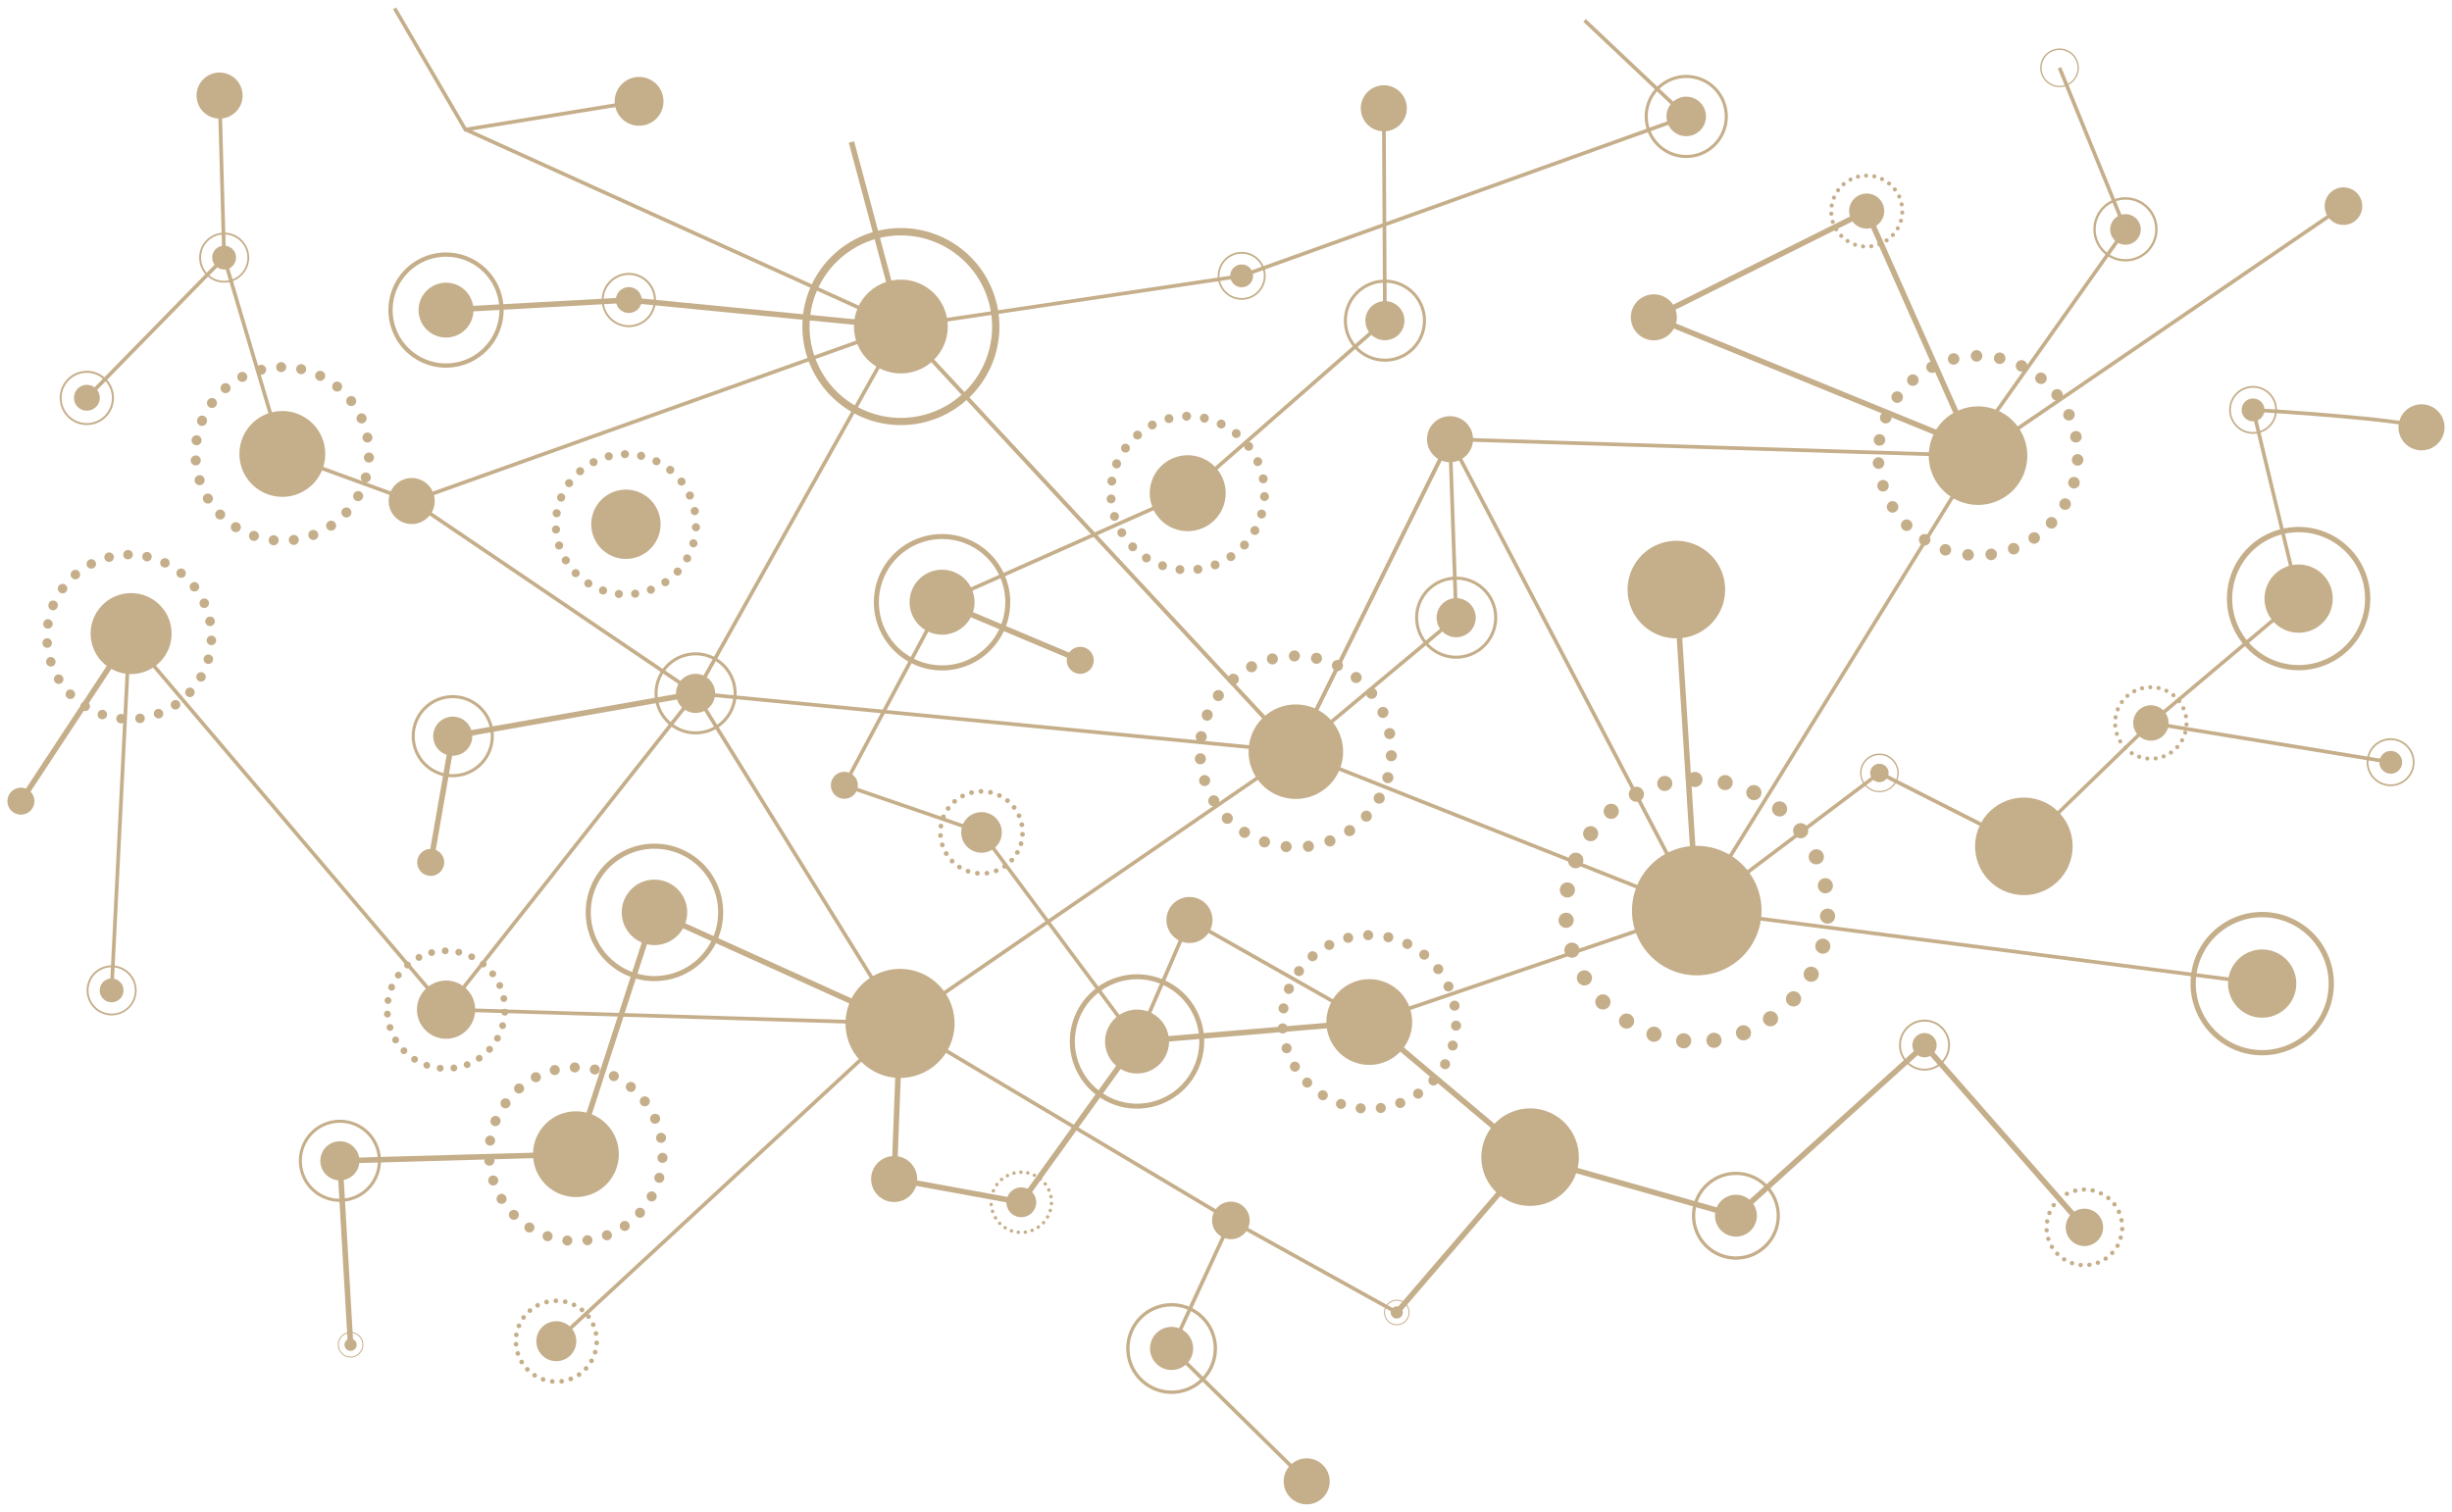 <svg id="Layer_1" data-name="Layer 1" xmlns="http://www.w3.org/2000/svg" viewBox="0 0 1366 842.51"><defs><style>.cls-1{fill:#c5ae8a;}</style></defs><polygon class="cls-1" points="248.54 564.24 389 386.15 231.6 279.5 501.59 183.17 721.26 419.7 721.48 419.78 945.68 508.63 946.13 507.9 1102.66 254.67 1306.12 115.72 1304.97 114.03 1101.15 253.22 1101.04 253.41 944.84 506.09 722.45 417.96 502.17 180.78 501.53 181.01 227.1 278.93 386.02 386.61 248.48 561 71.08 352.24 61.16 551.84 63.21 551.94 72.87 357.51 248.54 564.24"/><polygon class="cls-1" points="1260.13 549.14 1260.39 547.1 945.92 506.41 808.71 244.28 806.89 245.23 944.6 508.31 945.13 508.38 1260.13 549.14"/><polygon class="cls-1" points="310.62 748.13 501.55 571.52 685.2 680.95 686.25 679.19 501.29 568.98 500.72 569.5 309.22 746.62 310.62 748.13"/><rect class="cls-1" x="379.55" y="-6.05" width="2.05" height="266.29" transform="translate(107.79 421.33) rotate(-65.63)"/><polygon class="cls-1" points="722.11 420.62 722.77 419.28 808.43 245.8 1101.87 254.97 1101.94 252.92 807.17 243.71 806.88 244.3 721.59 417.04 503.95 182.7 691.99 154.72 692.08 154.68 939.75 65.86 939.05 63.93 691.48 152.72 499.8 181.25 501.13 182.67 722.11 420.62"/><path class="cls-1" d="M385.55,385.16l339.2,32.92L501.11,571.71Zm3.92,2.44L501.72,568.8,719,419.58Z"/><rect class="cls-1" x="327.58" y="283.15" width="234.22" height="2.05" transform="translate(-20.44 533.49) rotate(-60.77)"/><rect class="cls-1" x="373.94" y="439.93" width="2.05" height="253.02" transform="translate(-202.68 923.89) rotate(-88.25)"/><path class="cls-1" d="M917.64,177l123-61.38,60.59,136.32Zm7.44-.28,170.24,69.49-56.18-126.4Z"/><path class="cls-1" d="M808.68,240.65l3.57,103.51,0,.5-93.48,78.06Zm-1.76,8.21-82,166.07,85.27-71.2Z"/><path class="cls-1" d="M633.67,582.38l29.47-68.25,99.59,56.47.44-.15,182.58-62.17.13-.1,101.24-76.26,80.54,40.86L1199,403.61l82.72-69.68-.15-.62-25-103.81c10.81.67,81.41,5.16,92.15,9.57l.78-1.89c-11.89-4.89-90.83-9.61-94.19-9.81l-1.38-.08,25.55,105.89-81.8,68.91-70.31,68.2-80.39-40.78L944.78,506.44,762.94,568.36,662.16,511.22l-29,67.09L547.44,463l-75.57-26,53.7-100.65,136.66-60.71.12-.1,110.21-96.41-.62-118.8h-2.05l.61,117.86-109.39,95.7-137,60.86-.17.31-55,103.09,77.25,26.54Z"/><polygon class="cls-1" points="1099.12 249.63 1185.26 127.97 1148.31 37.39 1146.41 38.17 1182.94 127.71 1097.44 248.44 1099.12 249.63"/><rect class="cls-1" x="1264" y="346.15" width="2.05" height="135.32" transform="translate(652.67 1595.57) rotate(-80.72)"/><polygon class="cls-1" points="229 280.18 229.7 278.25 158.13 252.15 125.35 141.59 47.64 220.97 49.1 222.41 124.37 145.51 156.46 253.72 229 280.18"/><rect class="cls-1" x="122.57" y="53.26" width="2.05" height="90.31" transform="translate(-2.71 3.51) rotate(-1.61)"/><polygon class="cls-1" points="258.74 73.33 356.2 57.48 355.88 55.46 259.8 71.08 220.75 4.16 218.98 5.19 258.74 73.33"/><polygon class="cls-1" points="503.94 183.72 475.83 78.71 472.86 79.5 499.82 180.23 350.35 165.65 350.23 165.65 248.39 171.25 248.56 174.32 350.28 168.73 503.94 183.72"/><polygon class="cls-1" points="193.77 749.45 196.84 749.27 190.98 648.34 321.98 644.68 365.53 510.52 499.84 571.23 496.53 658.29 569.65 671.66 634.27 581.82 762.33 571.07 851.63 646.26 851.95 646.36 967.48 679.14 1072.01 584.61 1160.03 685.01 1162.35 682.98 1072.27 580.23 966.68 675.72 853.11 643.49 763.34 567.9 632.6 578.87 568.29 668.28 499.71 655.74 502.99 569.28 363.67 506.3 363.14 507.93 319.73 641.67 187.72 645.36 193.77 749.45"/><polygon class="cls-1" points="727.22 826.26 728.66 824.79 653.94 751.23 686.19 681.5 777.64 732.26 778.64 730.46 685.26 678.64 651.47 751.68 727.22 826.26"/><rect class="cls-1" x="910.07" y="-0.8" width="2.05" height="77.9" transform="translate(257.56 674.11) rotate(-46.62)"/><rect class="cls-1" x="-13.01" y="399.13" width="109.65" height="3.07" transform="translate(-315.78 215.19) rotate(-56.63)"/><polygon class="cls-1" points="241.47 480.84 253.55 411.56 387.77 387.89 387.24 384.86 250.89 408.9 238.44 480.31 241.47 480.84"/><rect class="cls-1" x="561.78" y="310.02" width="3.08" height="83.52" transform="translate(20.64 734.62) rotate(-67.19)"/><rect class="cls-1" x="938.05" y="328.37" width="3.08" height="179.17" transform="translate(-24.52 60.18) rotate(-3.62)"/><rect class="cls-1" x="758.27" y="686.58" width="113.97" height="3.07" transform="translate(-237.88 858.57) rotate(-49.36)"/><path class="cls-1" d="M795.94,239.88a12.82,12.82,0,1,0,16.73-7A12.81,12.81,0,0,0,795.94,239.88Z"/><path class="cls-1" d="M759.06,55.49a12.82,12.82,0,1,0,16.73-7A12.81,12.81,0,0,0,759.06,55.49Z"/><circle class="cls-1" cx="921.36" cy="176.82" r="12.82" transform="translate(332.55 907.22) rotate(-61.99)"/><path class="cls-1" d="M1337.16,233.25a12.83,12.83,0,1,0,16.74-7A12.83,12.83,0,0,0,1337.16,233.25Z"/><circle class="cls-1" cx="727.94" cy="825.53" r="12.82" transform="translate(-330.07 522.19) rotate(-32.6)"/><path class="cls-1" d="M650.79,507.8a12.82,12.82,0,1,0,16.74-7A12.84,12.84,0,0,0,650.79,507.8Z"/><circle class="cls-1" cx="501.42" cy="570.25" r="30.39" transform="translate(-254.67 499.95) rotate(-43.36)"/><path class="cls-1" d="M908.77,318.22a27.17,27.17,0,1,0,35.46-14.81A27.16,27.16,0,0,0,908.77,318.22Z"/><circle class="cls-1" cx="852.37" cy="644.88" r="27.18" transform="translate(-50.53 72.89) rotate(-4.76)"/><circle class="cls-1" cx="1127.47" cy="471.53" r="27.18" transform="translate(-54.2 783.27) rotate(-37.47)"/><path class="cls-1" d="M343.47,51.3a13.59,13.59,0,1,0,17.73-7.4A13.6,13.6,0,0,0,343.47,51.3Z"/><path class="cls-1" d="M217.49,274.34a12.82,12.82,0,1,0,16.74-7A12.83,12.83,0,0,0,217.49,274.34Z"/><path class="cls-1" d="M110.46,48.4a12.82,12.82,0,1,0,16.74-7A12.83,12.83,0,0,0,110.46,48.4Z"/><path class="cls-1" d="M486.26,652.14a12.82,12.82,0,1,0,16.74-7A12.84,12.84,0,0,0,486.26,652.14Z"/><path class="cls-1" d="M594.86,365.12a7.51,7.51,0,1,0,9.81-4.1A7.52,7.52,0,0,0,594.86,365.12Z"/><path class="cls-1" d="M463.45,434.75a7.51,7.51,0,1,0,9.8-4.09A7.51,7.51,0,0,0,463.45,434.75Z"/><path class="cls-1" d="M233,477.72a7.51,7.51,0,1,0,9.8-4.1A7.51,7.51,0,0,0,233,477.72Z"/><path class="cls-1" d="M4.71,443.59a7.51,7.51,0,1,0,9.81-4.09A7.53,7.53,0,0,0,4.71,443.59Z"/><path class="cls-1" d="M676.05,676.09a10.46,10.46,0,1,0,13.65-5.7A10.46,10.46,0,0,0,676.05,676.09Z"/><path class="cls-1" d="M1295.87,110.9a10.46,10.46,0,1,0,13.65-5.7A10.45,10.45,0,0,0,1295.87,110.9Z"/><path class="cls-1" d="M377.44,382.24a10.89,10.89,0,1,0,14.2-5.93A10.89,10.89,0,0,0,377.44,382.24Z"/><path class="cls-1" d="M366.36,377.69a22.87,22.87,0,1,1,12.46,29.84A22.88,22.88,0,0,1,366.36,377.69Zm1.56.64a21.17,21.17,0,1,0,27.63-11.54A21.2,21.2,0,0,0,367.92,378.33Z"/><path class="cls-1" d="M242.15,406.09a10.89,10.89,0,1,0,14.21-5.93A10.9,10.9,0,0,0,242.15,406.09Z"/><path class="cls-1" d="M231.07,401.54a22.87,22.87,0,1,1,12.46,29.84A22.89,22.89,0,0,1,231.07,401.54Zm1.57.64a21.17,21.17,0,1,0,27.63-11.54A21.19,21.19,0,0,0,232.64,402.18Z"/><path class="cls-1" d="M179.28,642.71a10.89,10.89,0,1,0,14.21-5.93A10.89,10.89,0,0,0,179.28,642.71Z"/><path class="cls-1" d="M168.2,638.16A22.87,22.87,0,1,1,180.66,668,22.88,22.88,0,0,1,168.2,638.16Zm1.56.64a21.17,21.17,0,1,0,27.64-11.54A21.2,21.2,0,0,0,169.76,638.8Z"/><path class="cls-1" d="M1065.89,579.85a6.76,6.76,0,1,0,8.82-3.68A6.76,6.76,0,0,0,1065.89,579.85Z"/><path class="cls-1" d="M1059,577a14.2,14.2,0,1,1,7.74,18.52A14.22,14.22,0,0,1,1059,577Zm1,.4a13.14,13.14,0,1,0,17.14-7.16A13.14,13.14,0,0,0,1060,577.42Z"/><path class="cls-1" d="M775,730.08a3.38,3.38,0,1,0,4.41-1.85A3.37,3.37,0,0,0,775,730.08Z"/><path class="cls-1" d="M771.58,728.66a7.1,7.1,0,1,1,3.86,9.26A7.09,7.09,0,0,1,771.58,728.66Zm.48.2a6.57,6.57,0,1,0,8.58-3.58A6.59,6.59,0,0,0,772.06,728.86Z"/><path class="cls-1" d="M192.18,748.07a3.38,3.38,0,1,0,4.41-1.84A3.38,3.38,0,0,0,192.18,748.07Z"/><path class="cls-1" d="M188.74,746.66a7.1,7.1,0,1,1,3.87,9.26A7.11,7.11,0,0,1,188.74,746.66Zm.49.2a6.57,6.57,0,1,0,8.57-3.58A6.57,6.57,0,0,0,189.23,746.86Z"/><path class="cls-1" d="M1176.22,124.6a8.52,8.52,0,1,0,11.11-4.63A8.51,8.51,0,0,0,1176.22,124.6Z"/><path class="cls-1" d="M1167.55,121a17.89,17.89,0,1,1,9.75,23.34A17.9,17.9,0,0,1,1167.55,121Zm1.23.51a16.56,16.56,0,1,0,21.61-9A16.58,16.58,0,0,0,1168.78,121.55Z"/><path class="cls-1" d="M761.46,174.56a10.89,10.89,0,1,0,14.21-5.94A10.87,10.87,0,0,0,761.46,174.56Z"/><path class="cls-1" d="M750.38,170a22.87,22.87,0,1,1,12.46,29.85A22.89,22.89,0,0,1,750.38,170Zm1.56.65a21.17,21.17,0,1,0,27.64-11.54A21.2,21.2,0,0,0,751.94,170.65Z"/><path class="cls-1" d="M641.57,746.88a12,12,0,1,0,15.71-6.56A12,12,0,0,0,641.57,746.88Z"/><path class="cls-1" d="M629.31,741.84a25.29,25.29,0,1,1,13.78,33A25.32,25.32,0,0,1,629.31,741.84Zm1.73.71a23.42,23.42,0,1,0,30.57-12.76A23.46,23.46,0,0,0,631,742.55Z"/><circle class="cls-1" cx="633.43" cy="580.35" r="17.82" transform="translate(-186.9 835.49) rotate(-59.77)"/><path class="cls-1" d="M633.67,617.78a37.43,37.43,0,1,1,37.19-37.67A37.49,37.49,0,0,1,633.67,617.78Zm0-2.78a34.66,34.66,0,1,0-34.87-34.44A34.69,34.69,0,0,0,633.65,615Z"/><path class="cls-1" d="M956.3,673a11.66,11.66,0,1,0,15.21-6.36A11.65,11.65,0,0,0,956.3,673Z"/><path class="cls-1" d="M944.43,668.12a24.49,24.49,0,1,1,13.34,32A24.51,24.51,0,0,1,944.43,668.12Zm1.68.69a22.68,22.68,0,1,0,29.59-12.36A22.71,22.71,0,0,0,946.11,668.81Z"/><path class="cls-1" d="M801.16,340.06a10.89,10.89,0,1,0,14.21-5.93A10.88,10.88,0,0,0,801.16,340.06Z"/><path class="cls-1" d="M790.08,335.5a22.87,22.87,0,1,1,12.46,29.85A22.89,22.89,0,0,1,790.08,335.5Zm1.56.65a21.17,21.17,0,1,0,27.64-11.54A21.2,21.2,0,0,0,791.64,336.15Z"/><path class="cls-1" d="M56.05,549.37a6.63,6.63,0,1,0,8.65-3.62A6.64,6.64,0,0,0,56.05,549.37Z"/><path class="cls-1" d="M49.3,546.59a13.93,13.93,0,1,1,7.59,18.18A13.95,13.95,0,0,1,49.3,546.59Zm1,.4a12.9,12.9,0,1,0,16.84-7A12.92,12.92,0,0,0,50.25,547Z"/><path class="cls-1" d="M118.73,141a6.63,6.63,0,1,0,8.65-3.61A6.63,6.63,0,0,0,118.73,141Z"/><path class="cls-1" d="M112,138.26a13.93,13.93,0,1,1,7.59,18.18A13.93,13.93,0,0,1,112,138.26Zm1,.39a12.9,12.9,0,1,0,16.83-7A12.91,12.91,0,0,0,112.93,138.65Z"/><circle class="cls-1" cx="501.88" cy="181.98" r="26.14" transform="translate(62.48 485.17) rotate(-54.54)"/><path class="cls-1" d="M451.09,161.11A54.9,54.9,0,1,1,481,232.76,55,55,0,0,1,451.09,161.11Zm3.76,1.54A50.84,50.84,0,1,0,521.2,135,50.9,50.9,0,0,0,454.85,162.65Z"/><path class="cls-1" d="M347.74,501.48a18.23,18.23,0,1,0,23.79-9.94A18.23,18.23,0,0,0,347.74,501.48Z"/><path class="cls-1" d="M329.17,493.85a38.3,38.3,0,1,1,20.87,50A38.35,38.35,0,0,1,329.17,493.85Zm2.63,1.08a35.47,35.47,0,1,0,46.28-19.33A35.51,35.51,0,0,0,331.8,494.93Z"/><path class="cls-1" d="M234.34,167a15.28,15.28,0,1,0,19.94-8.33A15.29,15.29,0,0,0,234.34,167Z"/><path class="cls-1" d="M218.78,160.58a32.1,32.1,0,1,1,17.49,41.9A32.14,32.14,0,0,1,218.78,160.58Zm2.2.9a29.73,29.73,0,1,0,38.79-16.2A29.76,29.76,0,0,0,221,161.48Z"/><circle class="cls-1" cx="524.83" cy="335.58" r="18.1" transform="translate(-97.46 364.21) rotate(-35.23)"/><path class="cls-1" d="M489.67,321.14a38,38,0,1,1,20.71,49.6A38.05,38.05,0,0,1,489.67,321.14Zm2.6,1.07A35.2,35.2,0,1,0,538.2,303,35.24,35.24,0,0,0,492.27,322.21Z"/><path class="cls-1" d="M343.66,164.45a7.2,7.2,0,1,0,9.39-3.91A7.2,7.2,0,0,0,343.66,164.45Z"/><path class="cls-1" d="M336.34,161.45a15.11,15.11,0,1,1,8.23,19.71A15.13,15.13,0,0,1,336.34,161.45Zm1,.42a14,14,0,1,0,18.26-7.62A14,14,0,0,0,337.37,161.87Z"/><path class="cls-1" d="M41.72,219A7.19,7.19,0,1,0,51.11,215,7.18,7.18,0,0,0,41.72,219Z"/><path class="cls-1" d="M34.4,216a15.11,15.11,0,1,1,8.23,19.72A15.12,15.12,0,0,1,34.4,216Zm1,.42a14,14,0,1,0,18.26-7.62A14,14,0,0,0,35.43,216.37Z"/><path class="cls-1" d="M1242.68,540.89a19,19,0,1,0,24.81-10.36A19,19,0,0,0,1242.68,540.89Z"/><path class="cls-1" d="M1223.32,532.94a39.94,39.94,0,1,1,21.76,52.12A40,40,0,0,1,1223.32,532.94Zm2.74,1.12a37,37,0,1,0,48.26-20.15A37,37,0,0,0,1226.06,534.06Z"/><path class="cls-1" d="M1263,326.33A19,19,0,1,0,1287.77,316,19,19,0,0,0,1263,326.33Z"/><path class="cls-1" d="M1243.6,318.38a39.94,39.94,0,1,1,21.77,52.12A40,40,0,0,1,1243.6,318.38Zm2.74,1.12a37,37,0,1,0,48.26-20.15A37,37,0,0,0,1246.34,319.5Z"/><path class="cls-1" d="M685.86,151.31a6.35,6.35,0,1,0,8.29-3.46A6.35,6.35,0,0,0,685.86,151.31Z"/><path class="cls-1" d="M679.4,148.65a13.34,13.34,0,1,1,7.27,17.4A13.36,13.36,0,0,1,679.4,148.65Zm.91.38a12.35,12.35,0,1,0,16.12-6.73A12.37,12.37,0,0,0,680.31,149Z"/><path class="cls-1" d="M1249.3,226a6.35,6.35,0,1,0,8.28-3.46A6.36,6.36,0,0,0,1249.3,226Z"/><path class="cls-1" d="M1242.84,223.33a13.33,13.33,0,1,1,7.26,17.4A13.35,13.35,0,0,1,1242.84,223.33Zm.91.37a12.35,12.35,0,1,0,16.11-6.72A12.37,12.37,0,0,0,1243.75,223.7Z"/><path class="cls-1" d="M1137.41,33.69a10.76,10.76,0,1,1,5.86,14.05A10.76,10.76,0,0,1,1137.41,33.69Zm.73.3a10,10,0,1,0,13-5.43A10,10,0,0,0,1138.14,34Z"/><path class="cls-1" d="M1042.27,428.77A5.12,5.12,0,1,0,1049,426,5.12,5.12,0,0,0,1042.27,428.77Z"/><path class="cls-1" d="M1037.05,426.63a10.76,10.76,0,1,1,5.87,14A10.79,10.79,0,0,1,1037.05,426.63Zm.74.3a10,10,0,1,0,13-5.43A10,10,0,0,0,1037.79,426.93Z"/><circle class="cls-1" cx="1331.8" cy="424.75" r="6.35" transform="translate(786.83 1712.04) rotate(-84.74)"/><path class="cls-1" d="M1319.46,419.68a13.34,13.34,0,1,1,7.27,17.4A13.36,13.36,0,0,1,1319.46,419.68Zm.92.38a12.35,12.35,0,1,0,16.11-6.73A12.36,12.36,0,0,0,1320.38,420.06Z"/><path class="cls-1" d="M929.21,60.71a11,11,0,1,0,14.38-6A11,11,0,0,0,929.21,60.71Z"/><path class="cls-1" d="M918,56.1A23.15,23.15,0,1,1,930.6,86.31,23.17,23.17,0,0,1,918,56.1Zm1.58.65a21.44,21.44,0,1,0,28-11.68A21.47,21.47,0,0,0,919.57,56.75Z"/><circle class="cls-1" cx="721.85" cy="418.83" r="26.34" transform="translate(223.35 1088.15) rotate(-83.44)"/><path class="cls-1" d="M703.28,472h0a3.1,3.1,0,0,1-1.74-3.86h0l.07-.15h0a3,3,0,0,1,3.84-1.74h0a3.08,3.08,0,0,1,1.91,3.91h0l-.06.15h0a3.08,3.08,0,0,1-3.86,1.74A.49.49,0,0,1,703.28,472Zm-11.15-5.37h0a2.68,2.68,0,0,1-.47-.25h0a3.1,3.1,0,0,1-1.21-3.75h0a2.27,2.27,0,0,1,.27-.48h0a3,3,0,0,1,4.22-.95h0a3.08,3.08,0,0,1,1.22,3.76h0a2.42,2.42,0,0,1-.26.47A3.07,3.07,0,0,1,692.13,466.66Zm23.22,8h0a3.12,3.12,0,0,1-1.9-3.15h0a3.09,3.09,0,0,1,.21-.82h0a3.11,3.11,0,0,1,3.16-1.94h0a3.09,3.09,0,0,1,2.75,3.39h0a2.74,2.74,0,0,1-.19.81h0a3.06,3.06,0,0,1-4,1.71Zm-32.82-15.81h0a3.27,3.27,0,0,1-1-.69h0a3.13,3.13,0,0,1-.64-3.34h0a3.56,3.56,0,0,1,.7-1h0a3.06,3.06,0,0,1,4.34.07h0a3,3,0,0,1,.63,3.32h0a3.06,3.06,0,0,1-4,1.66Zm45.19,15.62h0a3.11,3.11,0,0,1-1.88-2.43h0a3,3,0,0,1,.21-1.58h0a3.06,3.06,0,0,1,2.43-1.88h0a3.07,3.07,0,0,1,3.46,2.64h0a3,3,0,0,1-.21,1.57h0a3.06,3.06,0,0,1-2.45,1.88h0A3.32,3.32,0,0,1,727.72,474.5ZM675,449.09h0a3.14,3.14,0,0,1-1.45-1.26h0a3.09,3.09,0,0,1-.2-2.75h0a3,3,0,0,1,1.25-1.48h0a3.05,3.05,0,0,1,4.21,1.07h0a3,3,0,0,1,.22,2.75h0a3,3,0,0,1-1.26,1.45A3.07,3.07,0,0,1,675,449.09Zm64.72,22.36h0a3,3,0,0,1-1.69-1.76h0a3,3,0,0,1,0-2.27h0a3.06,3.06,0,0,1,1.74-1.7h0a3.1,3.1,0,0,1,4,1.78h0a3,3,0,0,1,0,2.29h0a3,3,0,0,1-1.73,1.68A3.12,3.12,0,0,1,739.7,471.45Zm-69.79-33.64h0a3.08,3.08,0,0,1-1.76-1.9h0a3.11,3.11,0,0,1,.07-2.07h0a3.16,3.16,0,0,1,1.92-1.81h0a3.11,3.11,0,0,1,3.87,2h0a3,3,0,0,1-.08,2.08h0a3.09,3.09,0,0,1-4,1.69Zm80.76,27.91h0a3,3,0,0,1-1.38-1.12h0a3,3,0,0,1-.3-2.87h0a3,3,0,0,1,1.13-1.4v0a3,3,0,0,1,4.26.8h0a3.13,3.13,0,0,1,.32,2.88h0a3.17,3.17,0,0,1-1.13,1.39h0A3.06,3.06,0,0,1,750.67,465.72Zm-83.12-40.05h0a3.05,3.05,0,0,1-1.9-2.59h0a3.15,3.15,0,0,1,.23-1.44h0a3.08,3.08,0,0,1,2.61-1.87h0a3.07,3.07,0,0,1,3.29,2.83h0a3.22,3.22,0,0,1-.23,1.42h0a3.06,3.06,0,0,1-2.61,1.87A2.85,2.85,0,0,1,667.55,425.67Zm92.46,32h0a2.75,2.75,0,0,1-.9-.59h0a3.06,3.06,0,0,1-.77-3.42h0a3.23,3.23,0,0,1,.58-.92h0a3.07,3.07,0,0,1,4.35-.18h0A3.11,3.11,0,0,1,764,456h0a3.37,3.37,0,0,1-.57.89h0A3.07,3.07,0,0,1,760,457.64Zm-92-44.32h0a3,3,0,0,1-1.87-3.31h0a2.44,2.44,0,0,1,.19-.68h0a3,3,0,0,1,3.32-1.89h0a3.09,3.09,0,0,1,2.56,3.53h0a4.57,4.57,0,0,1-.18.66h0a3.1,3.1,0,0,1-3.35,1.88A2.57,2.57,0,0,1,668.06,413.32Zm99.18,34.29h0c-.11-.05-.22-.12-.33-.16h0a3.05,3.05,0,0,1-1.35-3.84h0a2.14,2.14,0,0,1,.16-.35h0a3.06,3.06,0,0,1,4.17-1.19h0a3.09,3.09,0,0,1,1.38,3.82h0l-.17.35A3.07,3.07,0,0,1,767.24,447.61ZM671.4,401.42h0a3.07,3.07,0,0,1-1.68-4h0l0-.09h0l0-.12h0a3.09,3.09,0,0,1,4-1.66h0a3.07,3.07,0,0,1,1.65,4h0l-.07.15h0v0A3.07,3.07,0,0,1,671.4,401.42ZM772,436.17h0a3.09,3.09,0,0,1-1.79-3.69h0a3.82,3.82,0,0,1,.13-.36h0a3.09,3.09,0,0,1,3.67-1.75h0a3.07,3.07,0,0,1,2.11,3.81h0c0,.12-.08.23-.13.37h0a3.06,3.06,0,0,1-3.66,1.73C772.17,436.25,772.06,436.2,772,436.17Zm-94.45-45.75h0a2.33,2.33,0,0,1-.63-.35h0a3.09,3.09,0,0,1-1-3.68h0a4.53,4.53,0,0,1,.34-.61h0a3.11,3.11,0,0,1,4.3-.69h0a3.07,3.07,0,0,1,1,3.68h0a2.27,2.27,0,0,1-.34.61A3.07,3.07,0,0,1,677.51,390.42ZM773.92,424h0a3.1,3.1,0,0,1-1.9-3h0a2.84,2.84,0,0,1,.25-1.05h0a3.06,3.06,0,0,1,3-1.88h0a3.07,3.07,0,0,1,2.93,3.2h0a3,3,0,0,1-.22,1h0a3.15,3.15,0,0,1-3,1.9A3.28,3.28,0,0,1,773.92,424Zm-88-42.65h0a3,3,0,0,1-1.16-.83h0a3.08,3.08,0,0,1-.51-3.18h0a3,3,0,0,1,.83-1.16h0a3.08,3.08,0,0,1,4.34.32h0a3.07,3.07,0,0,1,.51,3.18h0a2.86,2.86,0,0,1-.85,1.15A3,3,0,0,1,685.88,381.32ZM773,411.64h0a3.08,3.08,0,0,1-1.85-2.27h0a3.08,3.08,0,0,1,.17-1.73h0a3.06,3.06,0,0,1,2.26-1.88h0a3.08,3.08,0,0,1,3.6,2.45h0a3.19,3.19,0,0,1-.15,1.71h0a3.11,3.11,0,0,1-4,1.72Zm-76.91-37.26h0a3,3,0,0,1-1.55-1.41h0a3.07,3.07,0,0,1-.14-2.56h0a3.11,3.11,0,0,1,1.44-1.58h0a3,3,0,0,1,4.14,1.3h0a3,3,0,0,1,.13,2.56h0a3,3,0,0,1-1.43,1.58A3.06,3.06,0,0,1,696.11,374.38Zm73.19,25.47h0a3.11,3.11,0,0,1-1.66-1.59h0a3.08,3.08,0,0,1,0-2.42h0a3,3,0,0,1,1.58-1.64h0a3,3,0,0,1,4.06,1.54h0a3,3,0,0,1,0,2.41h0a3,3,0,0,1-1.6,1.65A3.06,3.06,0,0,1,769.3,399.85ZM707.68,370h0a3.06,3.06,0,0,1-1.82-2.1h0A3.09,3.09,0,0,1,706,366h0a3.09,3.09,0,0,1,2.07-1.81h0a3.1,3.1,0,0,1,3.74,2.22h0a3.11,3.11,0,0,1-.13,1.94h0a3.12,3.12,0,0,1-2.09,1.8A3,3,0,0,1,707.68,370Zm55.26,19.21h0a3.25,3.25,0,0,1-1.26-1h0a3,3,0,0,1-.39-3.06h0a3,3,0,0,1,1-1.26h0a3.07,3.07,0,0,1,4.3.57h0a3.11,3.11,0,0,1,.4,3.07h0a3,3,0,0,1-1,1.24A3.1,3.1,0,0,1,762.94,389.22Zm-43-20.84h0a3.1,3.1,0,0,1-1.9-2.8h0a2.9,2.9,0,0,1,.22-1.19h0a3.1,3.1,0,0,1,2.81-1.93h0a3.1,3.1,0,0,1,3.12,3h0a3.11,3.11,0,0,1-.23,1.19h0a3.08,3.08,0,0,1-2.81,1.93A3.29,3.29,0,0,1,719.93,368.38Zm34.41,12h0a3,3,0,0,1-.77-.45h0a3.12,3.12,0,0,1-.92-3.54h0a3.11,3.11,0,0,1,.48-.78h0a3.06,3.06,0,0,1,4.32-.44h0a3.06,3.06,0,0,1,.91,3.52h0a3,3,0,0,1-.47.8A3.08,3.08,0,0,1,754.34,380.34Zm-22.1-10.7h0a3.06,3.06,0,0,1-1.83-3.52h0a4.2,4.2,0,0,1,.16-.51h0a3.09,3.09,0,0,1,3.51-1.81h0a3.09,3.09,0,0,1,2.33,3.68h0c0,.16-.1.34-.17.51h0a3.09,3.09,0,0,1-3.49,1.82h0A2.81,2.81,0,0,1,732.24,369.64Zm11.68,4.07h0l-.19-.07h0a3.1,3.1,0,0,1-1.49-4h0a.44.44,0,0,1,.08-.15h0a3,3,0,0,1,4.08-1.42h0a3,3,0,0,1,1.5,4h0l0,.13A3.07,3.07,0,0,1,743.92,373.71Z"/><circle class="cls-1" cx="661.67" cy="274.8" r="21.16" transform="translate(-54.79 276.16) rotate(-22.66)"/><path class="cls-1" d="M646.75,317.54h0a2.48,2.48,0,0,1-1.39-3.1h0l0-.13h0a2.45,2.45,0,0,1,3.08-1.4h0a2.48,2.48,0,0,1,1.54,3.14h0l0,.13h0a2.47,2.47,0,0,1-3.1,1.39A.61.61,0,0,1,646.75,317.54Zm-9-4.32h0a1.74,1.74,0,0,1-.38-.2h0a2.48,2.48,0,0,1-1-3h0a1.83,1.83,0,0,1,.21-.39h0a2.44,2.44,0,0,1,3.39-.76h0a2.48,2.48,0,0,1,1,3h0a2,2,0,0,1-.21.38A2.47,2.47,0,0,1,637.8,313.22Zm18.65,6.45h0a2.5,2.5,0,0,1-1.53-2.53h0a2.37,2.37,0,0,1,.17-.66h0a2.5,2.5,0,0,1,2.54-1.56h0a2.49,2.49,0,0,1,2.21,2.73h0a2.23,2.23,0,0,1-.16.64h0a2.48,2.48,0,0,1-2.54,1.56A2.59,2.59,0,0,1,656.45,319.67ZM630.08,307h0a2.57,2.57,0,0,1-.82-.55h0a2.52,2.52,0,0,1-.52-2.69h0a2.88,2.88,0,0,1,.57-.82h0a2.44,2.44,0,0,1,3.48.06h0a2.43,2.43,0,0,1,.51,2.67h0a2.63,2.63,0,0,1-.55.82A2.5,2.5,0,0,1,630.08,307Zm36.31,12.55h0a2.45,2.45,0,0,1-1.51-2h0a2.31,2.31,0,0,1,.16-1.26h0a2.45,2.45,0,0,1,2-1.51h0a2.46,2.46,0,0,1,2.77,2.12h0a2.45,2.45,0,0,1-.16,1.26h0a2.48,2.48,0,0,1-2,1.51h0A2.65,2.65,0,0,1,666.39,319.52ZM624,299.11h0a2.46,2.46,0,0,1-1.17-1h0a2.46,2.46,0,0,1-.17-2.2h0a2.43,2.43,0,0,1,1-1.19h0a2.44,2.44,0,0,1,3.38.86h0a2.42,2.42,0,0,1,.18,2.21h0a2.41,2.41,0,0,1-1,1.16A2.5,2.5,0,0,1,624,299.11Zm52,17.95h0a2.4,2.4,0,0,1-1.36-1.41h0a2.39,2.39,0,0,1,0-1.82h0a2.49,2.49,0,0,1,1.39-1.37h0a2.49,2.49,0,0,1,3.19,1.43h0a2.44,2.44,0,0,1,0,1.84h0a2.4,2.4,0,0,1-1.39,1.35A2.43,2.43,0,0,1,676,317.06Zm-56.06-27h0a2.51,2.51,0,0,1-1.42-1.53h0a2.54,2.54,0,0,1,.06-1.66h0a2.51,2.51,0,0,1,1.54-1.45h0a2.49,2.49,0,0,1,3.11,1.61h0a2.45,2.45,0,0,1-.06,1.67h0a2.51,2.51,0,0,1-1.55,1.43A2.42,2.42,0,0,1,620,290.05Zm64.87,22.41h0a2.41,2.41,0,0,1-1.11-.89h0a2.42,2.42,0,0,1-.24-2.31h0a2.37,2.37,0,0,1,.9-1.12h0a2.45,2.45,0,0,1,3.42.64h0a2.52,2.52,0,0,1,.26,2.31h0a2.56,2.56,0,0,1-.91,1.13h0A2.45,2.45,0,0,1,684.82,312.46ZM618.05,280.3h0a2.46,2.46,0,0,1-1.53-2.09h0a2.61,2.61,0,0,1,.19-1.15h0a2.47,2.47,0,0,1,2.1-1.5h0a2.45,2.45,0,0,1,2.64,2.27h0a2.54,2.54,0,0,1-.18,1.14h0a2.45,2.45,0,0,1-2.1,1.5A2.36,2.36,0,0,1,618.05,280.3ZM692.32,306h0a2.43,2.43,0,0,1-.73-.48h0a2.48,2.48,0,0,1-.61-2.75h0a2.48,2.48,0,0,1,.46-.73h0a2.47,2.47,0,0,1,3.5-.15h0a2.49,2.49,0,0,1,.61,2.76h0a2.52,2.52,0,0,1-.46.72h0A2.49,2.49,0,0,1,692.32,306Zm-73.86-35.6h0a2.47,2.47,0,0,1-1.5-2.67h0a2.26,2.26,0,0,1,.15-.54h0a2.45,2.45,0,0,1,2.67-1.52h0a2.49,2.49,0,0,1,2.06,2.84h0a3.21,3.21,0,0,1-.15.53h0a2.47,2.47,0,0,1-2.69,1.51A2.07,2.07,0,0,1,618.46,270.38Zm79.67,27.54h0l-.27-.13h0a2.45,2.45,0,0,1-1.08-3.08h0a1.38,1.38,0,0,1,.13-.28h0a2.44,2.44,0,0,1,3.35-1h0a2.48,2.48,0,0,1,1.1,3.07h0c0,.11-.1.19-.13.28A2.48,2.48,0,0,1,698.13,297.92Zm-77-37.1h0a2.46,2.46,0,0,1-1.34-3.22h0l0-.08h0l0-.09h0a2.48,2.48,0,0,1,3.23-1.34h0a2.47,2.47,0,0,1,1.33,3.23h0l0,.13h0v0A2.47,2.47,0,0,1,621.14,260.82Zm80.78,27.91h0a2.48,2.48,0,0,1-1.44-3h0c0-.1.07-.2.11-.3h0a2.47,2.47,0,0,1,2.94-1.4h0a2.47,2.47,0,0,1,1.7,3.06h0a2.22,2.22,0,0,1-.11.3h0a2.45,2.45,0,0,1-2.93,1.39A1.71,1.71,0,0,1,701.92,288.73ZM626.06,252h0a1.72,1.72,0,0,1-.51-.28h0a2.47,2.47,0,0,1-.83-2.95h0a2.34,2.34,0,0,1,.27-.49h0a2.49,2.49,0,0,1,3.45-.56h0a2.47,2.47,0,0,1,.83,3h0a2,2,0,0,1-.27.5A2.47,2.47,0,0,1,626.06,252Zm77.43,27h0a2.49,2.49,0,0,1-1.53-2.39h0a2.31,2.31,0,0,1,.21-.84h0a2.46,2.46,0,0,1,2.38-1.52h0a2.47,2.47,0,0,1,2.36,2.58h0a2.57,2.57,0,0,1-.18.83h0a2.53,2.53,0,0,1-2.39,1.53A2.93,2.93,0,0,1,703.49,278.93Zm-70.71-34.25h0a2.67,2.67,0,0,1-.94-.67h0a2.51,2.51,0,0,1-.41-2.56h0a2.54,2.54,0,0,1,.67-.93h0a2.48,2.48,0,0,1,3.49.26h0a2.46,2.46,0,0,1,.41,2.55h0a2.36,2.36,0,0,1-.68.93A2.48,2.48,0,0,1,632.78,244.68Zm70,24.34h0a2.48,2.48,0,0,1-1.49-1.82h0a2.47,2.47,0,0,1,.14-1.38h0a2.46,2.46,0,0,1,1.82-1.52h0a2.48,2.48,0,0,1,2.89,2h0a2.58,2.58,0,0,1-.12,1.38h0a2.48,2.48,0,0,1-3.24,1.37ZM641,239.1h0a2.43,2.43,0,0,1-1.24-1.13h0a2.48,2.48,0,0,1-.11-2.06h0a2.47,2.47,0,0,1,1.16-1.27h0a2.44,2.44,0,0,1,3.32,1.05h0a2.42,2.42,0,0,1,.1,2.05h0a2.3,2.3,0,0,1-1.15,1.27A2.45,2.45,0,0,1,641,239.1Zm58.79,20.46h0a2.52,2.52,0,0,1-1.33-1.28h0a2.49,2.49,0,0,1,0-1.95h0A2.36,2.36,0,0,1,699.7,255h0a2.46,2.46,0,0,1,3.27,1.24h0a2.45,2.45,0,0,1,0,1.93h0a2.52,2.52,0,0,1-3.23,1.37Zm-49.5-24h0a2.49,2.49,0,0,1-1.46-1.69h0a2.48,2.48,0,0,1,.13-1.55h0a2.43,2.43,0,0,1,1.66-1.45h0a2.47,2.47,0,0,1,3,1.78h0a2.5,2.5,0,0,1-.1,1.56h0a2.5,2.5,0,0,1-3.23,1.35ZM694.67,251h0a2.61,2.61,0,0,1-1-.78h0a2.44,2.44,0,0,1-.31-2.46h0a2.49,2.49,0,0,1,.77-1h0a2.47,2.47,0,0,1,3.46.46h0a2.5,2.5,0,0,1,.33,2.46h0a2.45,2.45,0,0,1-.79,1A2.5,2.5,0,0,1,694.67,251Zm-34.54-16.74h0A2.49,2.49,0,0,1,658.6,232h0a2.35,2.35,0,0,1,.18-1h0a2.5,2.5,0,0,1,2.25-1.55h0a2.49,2.49,0,0,1,2.51,2.44h0a2.52,2.52,0,0,1-.18,1h0a2.49,2.49,0,0,1-2.26,1.54A2.43,2.43,0,0,1,660.13,234.28Zm27.63,9.61h0a3,3,0,0,1-.61-.36h0a2.53,2.53,0,0,1-.74-2.85h0a2.46,2.46,0,0,1,.38-.63h0a2.48,2.48,0,0,1,3.48-.35h0a2.46,2.46,0,0,1,.72,2.83h0a2.42,2.42,0,0,1-.37.64A2.5,2.5,0,0,1,687.76,243.89ZM670,235.29h0a2.47,2.47,0,0,1-1.47-2.82h0c0-.13.08-.27.13-.41h0a2.49,2.49,0,0,1,2.83-1.46h0a2.48,2.48,0,0,1,1.86,3h0c0,.12-.08.27-.13.41h0a2.49,2.49,0,0,1-2.81,1.46h0A2.67,2.67,0,0,1,670,235.29Zm9.39,3.27h0l-.15-.06h0a2.49,2.49,0,0,1-1.21-3.18h0l.07-.11h0a2.44,2.44,0,0,1,3.28-1.15h0a2.43,2.43,0,0,1,1.2,3.18h0l0,.11A2.46,2.46,0,0,1,679.4,238.56Z"/><path class="cls-1" d="M1030.88,113.9a9.77,9.77,0,1,0,12.75-5.33A9.77,9.77,0,0,0,1030.88,113.9Z"/><path class="cls-1" d="M1033,137.35h0a1.14,1.14,0,0,1-.65-1.43h0l0,0h0a1.13,1.13,0,0,1,1.42-.65h0a1.14,1.14,0,0,1,.71,1.45h0l0,.06h0a1.15,1.15,0,0,1-1.43.64Zm-4.14-2h0a.7.7,0,0,1-.17-.09h0a1.15,1.15,0,0,1-.45-1.39h0a.52.52,0,0,1,.1-.18h0a1.12,1.12,0,0,1,1.56-.35h0a1.14,1.14,0,0,1,.46,1.39h0a1,1,0,0,1-.1.17A1.13,1.13,0,0,1,1028.89,135.36Zm8.62,3h0a1.17,1.17,0,0,1-.71-1.17h0a1.32,1.32,0,0,1,.08-.3h0a1.15,1.15,0,0,1,1.17-.72h0a1.14,1.14,0,0,1,1,1.26h0a1,1,0,0,1-.07.29h0a1.13,1.13,0,0,1-1.17.72A1.16,1.16,0,0,1,1037.51,138.34Zm-12.18-5.87h0a1,1,0,0,1-.38-.25h0a1.15,1.15,0,0,1-.24-1.24h0a1.22,1.22,0,0,1,.26-.38h0a1.13,1.13,0,0,1,1.61,0h0a1.11,1.11,0,0,1,.23,1.23h0a1,1,0,0,1-.25.38A1.14,1.14,0,0,1,1025.33,132.47Zm16.77,5.8h0a1.13,1.13,0,0,1-.7-.9h0a1.07,1.07,0,0,1,.08-.59h0a1.15,1.15,0,0,1,.9-.7h0a1.15,1.15,0,0,1,1.28,1h0a1.18,1.18,0,0,1-.07.59h0a1.14,1.14,0,0,1-.91.69h0A1.24,1.24,0,0,1,1042.1,138.27Zm-19.57-9.43h0a1.12,1.12,0,0,1-.54-.47h0a1.15,1.15,0,0,1-.07-1h0a1,1,0,0,1,.46-.54h0a1.13,1.13,0,0,1,1.56.39h0a1.09,1.09,0,0,1,.08,1h0a1,1,0,0,1-.46.54A1.14,1.14,0,0,1,1022.53,128.84Zm24,8.3h0a1.14,1.14,0,0,1-.63-.66h0a1.16,1.16,0,0,1,0-.84h0a1.15,1.15,0,0,1,.65-.63h0a1.15,1.15,0,0,1,1.47.66h0a1.13,1.13,0,0,1,0,.85h0a1.15,1.15,0,0,1-.65.63A1.21,1.21,0,0,1,1046.54,137.14Zm-25.89-12.48h0a1.19,1.19,0,0,1-.66-.71h0a1.19,1.19,0,0,1,0-.77h0a1.18,1.18,0,0,1,.71-.67h0a1.15,1.15,0,0,1,1.44.75h0a1.13,1.13,0,0,1,0,.77h0a1.15,1.15,0,0,1-.72.66A1.13,1.13,0,0,1,1020.65,124.66Zm30,10.35h0a1.13,1.13,0,0,1-.51-.41h0a1.14,1.14,0,0,1-.11-1.07h0a1.1,1.1,0,0,1,.42-.52h0a1.14,1.14,0,0,1,1.58.29h0a1.15,1.15,0,0,1,.12,1.07h0a1.06,1.06,0,0,1-.42.52h0A1.11,1.11,0,0,1,1050.61,135Zm-30.84-14.86h0a1.14,1.14,0,0,1-.71-1h0a1.16,1.16,0,0,1,.09-.53h0a1.15,1.15,0,0,1,1-.7h0a1.15,1.15,0,0,1,1.22,1.05h0a1.31,1.31,0,0,1-.08.53h0a1.12,1.12,0,0,1-1,.69A1,1,0,0,1,1019.77,120.15ZM1054.08,132h0a1,1,0,0,1-.34-.22h0a1.11,1.11,0,0,1-.28-1.26h0a1.2,1.2,0,0,1,.21-.34h0a1.14,1.14,0,0,1,1.62-.07h0a1.16,1.16,0,0,1,.28,1.27h0a1.36,1.36,0,0,1-.21.34h0A1.15,1.15,0,0,1,1054.08,132ZM1020,115.57h0a1.13,1.13,0,0,1-.69-1.23h0a.72.72,0,0,1,.07-.25h0a1.12,1.12,0,0,1,1.23-.7h0a1.14,1.14,0,0,1,.95,1.31h0a2.17,2.17,0,0,1-.07.24h0a1.14,1.14,0,0,1-1.24.7A1,1,0,0,1,1020,115.57Zm36.8,12.72h0l-.12-.06h0a1.12,1.12,0,0,1-.5-1.42h0a.38.38,0,0,1,.06-.13h0a1.13,1.13,0,0,1,1.54-.44h0a1.14,1.14,0,0,1,.51,1.42h0l-.06.13A1.14,1.14,0,0,1,1056.76,128.29Zm-35.56-17.14h0a1.12,1.12,0,0,1-.62-1.48h0v0h0l0,0h0a1.15,1.15,0,0,1,1.49-.62h0a1.15,1.15,0,0,1,.62,1.49h0l0,.06h0A1.14,1.14,0,0,1,1021.2,111.15Zm37.31,12.9h0a1.15,1.15,0,0,1-.66-1.37h0a1.21,1.21,0,0,1,.05-.14h0a1.16,1.16,0,0,1,1.36-.65h0a1.14,1.14,0,0,1,.78,1.42h0a1.21,1.21,0,0,1,0,.14h0a1.14,1.14,0,0,1-1.36.64Zm-35-17h0a.94.94,0,0,1-.24-.13h0a1.14,1.14,0,0,1-.38-1.36h0a1,1,0,0,1,.13-.23h0a1.16,1.16,0,0,1,1.59-.26h0a1.15,1.15,0,0,1,.38,1.37h0a1,1,0,0,1-.12.23A1.14,1.14,0,0,1,1023.47,107.07Zm35.77,12.45h0a1.16,1.16,0,0,1-.71-1.1h0a1,1,0,0,1,.1-.39h0a1.12,1.12,0,0,1,1.1-.7h0a1.14,1.14,0,0,1,1.09,1.19h0a1.24,1.24,0,0,1-.09.38h0a1.16,1.16,0,0,1-1.1.71A1.24,1.24,0,0,1,1059.24,119.52Zm-32.67-15.82h0a1.18,1.18,0,0,1-.43-.31h0a1.14,1.14,0,0,1-.19-1.18h0a1.18,1.18,0,0,1,.31-.43h0a1.14,1.14,0,0,1,1.61.12h0a1.13,1.13,0,0,1,.19,1.18h0a1.07,1.07,0,0,1-.32.42A1.12,1.12,0,0,1,1026.57,103.7Zm32.34,11.24h0a1.1,1.1,0,0,1-.69-.84h0a1.16,1.16,0,0,1,.06-.64h0a1.17,1.17,0,0,1,.84-.7h0a1.15,1.15,0,0,1,1.34.91h0a1.25,1.25,0,0,1-.06.64h0a1.15,1.15,0,0,1-.84.7A1.08,1.08,0,0,1,1058.91,114.94Zm-28.54-13.82h0a1.13,1.13,0,0,1-.58-.52h0a1.17,1.17,0,0,1,0-.95h0a1.15,1.15,0,0,1,.54-.59h0a1.12,1.12,0,0,1,1.53.49h0a1.08,1.08,0,0,1,0,.94h0a1.13,1.13,0,0,1-.53.59A1.12,1.12,0,0,1,1030.37,101.12Zm27.15,9.45h0a1.21,1.21,0,0,1-.61-.59h0a1.17,1.17,0,0,1,0-.9h0a1.08,1.08,0,0,1,.59-.6h0a1.13,1.13,0,0,1,1.51.57h0a1.1,1.1,0,0,1,0,.89h0a1.1,1.1,0,0,1-.59.61A1.13,1.13,0,0,1,1057.52,110.57ZM1034.66,99.5h0a1.16,1.16,0,0,1-.68-.78h0A1.17,1.17,0,0,1,1034,98h0a1.13,1.13,0,0,1,.77-.67h0a1.15,1.15,0,0,1,1.39.83h0a1.17,1.17,0,0,1,0,.72h0a1.15,1.15,0,0,1-.78.66A1.07,1.07,0,0,1,1034.66,99.5Zm20.51,7.13h0a1.26,1.26,0,0,1-.47-.36h0a1.15,1.15,0,0,1-.15-1.14h0a1.24,1.24,0,0,1,.36-.47h0a1.15,1.15,0,0,1,1.6.22h0a1.13,1.13,0,0,1,.15,1.13h0a1.07,1.07,0,0,1-.36.46A1.14,1.14,0,0,1,1055.17,106.63Zm-16-7.74h0a1.13,1.13,0,0,1-.71-1h0a1.32,1.32,0,0,1,.08-.44h0a1.15,1.15,0,0,1,1-.71h0a1.14,1.14,0,0,1,1.16,1.12h0a1.23,1.23,0,0,1-.08.44h0a1.12,1.12,0,0,1-1.49.63Zm12.76,4.44h0a1.12,1.12,0,0,1-.28-.16h0a1.17,1.17,0,0,1-.34-1.32h0a1.22,1.22,0,0,1,.17-.29h0a1.14,1.14,0,0,1,1.61-.16h0a1.13,1.13,0,0,1,.33,1.31h0a1,1,0,0,1-.17.29A1.13,1.13,0,0,1,1052,103.33Zm-8.2-4h0a1.14,1.14,0,0,1-.68-1.3h0l.06-.19h0a1.15,1.15,0,0,1,1.31-.67h0a1.13,1.13,0,0,1,.86,1.36h0l-.06.19h0a1.16,1.16,0,0,1-1.3.68h0A.76.76,0,0,1,1043.77,99.36Zm4.34,1.51h0l-.07,0h0a1.16,1.16,0,0,1-.56-1.47h0a.33.33,0,0,1,0-.06h0a1.14,1.14,0,0,1,1.52-.53h0a1.12,1.12,0,0,1,.55,1.47h0l0,0A1.12,1.12,0,0,1,1048.11,100.87Z"/><path class="cls-1" d="M536.34,459.57a11.31,11.31,0,1,0,14.76-6.17A11.3,11.3,0,0,0,536.34,459.57Z"/><path class="cls-1" d="M538.83,486.72h0a1.33,1.33,0,0,1-.75-1.66h0l0-.06h0a1.3,1.3,0,0,1,1.65-.75h0a1.33,1.33,0,0,1,.82,1.68h0l0,.06h0a1.33,1.33,0,0,1-1.66.75ZM534,484.41h0l-.21-.1h0a1.36,1.36,0,0,1-.52-1.62h0a.82.82,0,0,1,.12-.2h0a1.3,1.3,0,0,1,1.81-.41h0a1.31,1.31,0,0,1,.53,1.61h0a1,1,0,0,1-.11.2A1.32,1.32,0,0,1,534,484.41Zm10,3.45h0a1.34,1.34,0,0,1-.82-1.35h0a2.11,2.11,0,0,1,.09-.36h0a1.35,1.35,0,0,1,1.36-.83h0a1.33,1.33,0,0,1,1.18,1.46h0a1.21,1.21,0,0,1-.08.34h0a1.32,1.32,0,0,1-1.36.83A1.12,1.12,0,0,1,544,487.86Zm-14.1-6.79h0a1.56,1.56,0,0,1-.44-.3h0a1.34,1.34,0,0,1-.28-1.43h0a1.67,1.67,0,0,1,.31-.44h0a1.3,1.3,0,0,1,1.86,0h0a1.32,1.32,0,0,1,.27,1.43h0a1.43,1.43,0,0,1-.3.44A1.33,1.33,0,0,1,529.91,481.07Zm19.41,6.71h0a1.31,1.31,0,0,1-.8-1h0a1.25,1.25,0,0,1,.08-.67h0a1.34,1.34,0,0,1,1-.81h0a1.31,1.31,0,0,1,1.48,1.13h0a1.42,1.42,0,0,1-.08.68h0a1.32,1.32,0,0,1-1.06.8h0A1.54,1.54,0,0,1,549.32,487.78Zm-22.65-10.92h0a1.29,1.29,0,0,1-.62-.54h0a1.3,1.3,0,0,1-.09-1.18h0a1.22,1.22,0,0,1,.54-.63h0a1.31,1.31,0,0,1,1.81.46h0a1.27,1.27,0,0,1,.09,1.18h0a1.33,1.33,0,0,1-1.73.71Zm27.8,9.61h0a1.3,1.3,0,0,1-.73-.76h0a1.3,1.3,0,0,1,0-1h0a1.34,1.34,0,0,1,.75-.73h0a1.32,1.32,0,0,1,1.7.76h0a1.35,1.35,0,0,1,0,1h0a1.33,1.33,0,0,1-.75.72A1.35,1.35,0,0,1,554.47,486.47Zm-30-14.45h0a1.32,1.32,0,0,1-.76-.82h0a1.35,1.35,0,0,1,0-.89h0a1.28,1.28,0,0,1,.82-.77h0a1.33,1.33,0,0,1,1.66.86h0a1.29,1.29,0,0,1,0,.89h0a1.32,1.32,0,0,1-1.73.73Zm34.69,12h0a1.26,1.26,0,0,1-.59-.48h0a1.29,1.29,0,0,1-.13-1.24h0a1.31,1.31,0,0,1,.48-.6h0a1.32,1.32,0,0,1,1.83.34h0a1.35,1.35,0,0,1,.14,1.24h0a1.3,1.3,0,0,1-.49.6h0A1.32,1.32,0,0,1,559.18,484Zm-35.7-17.2h0a1.33,1.33,0,0,1-.82-1.12h0a1.29,1.29,0,0,1,.1-.62h0a1.34,1.34,0,0,1,1.12-.8h0a1.31,1.31,0,0,1,1.41,1.22h0a1.33,1.33,0,0,1-.09.6h0a1.33,1.33,0,0,1-1.72.72Zm39.71,13.73h0a1.33,1.33,0,0,1-.39-.26h0a1.33,1.33,0,0,1-.33-1.47h0a1.84,1.84,0,0,1,.25-.39h0a1.32,1.32,0,0,1,1.87-.08h0a1.33,1.33,0,0,1,.33,1.48h0a1.32,1.32,0,0,1-.25.38h0A1.32,1.32,0,0,1,563.19,480.54Zm-39.49-19h0a1.31,1.31,0,0,1-.81-1.42h0a2,2,0,0,1,.08-.29h0a1.32,1.32,0,0,1,1.43-.82h0a1.33,1.33,0,0,1,1.1,1.52h0a1.29,1.29,0,0,1-.08.28h0a1.33,1.33,0,0,1-1.43.81A1,1,0,0,1,523.7,461.5Zm42.6,14.73h0l-.15-.07h0a1.33,1.33,0,0,1-.58-1.65h0a.55.55,0,0,1,.08-.15h0a1.3,1.3,0,0,1,1.79-.51h0a1.34,1.34,0,0,1,.59,1.64h0l-.07.15A1.33,1.33,0,0,1,566.3,476.23Zm-41.17-19.84h0a1.31,1.31,0,0,1-.72-1.72h0l0,0h0l0-.05h0a1.33,1.33,0,0,1,1.73-.72h0a1.33,1.33,0,0,1,.71,1.73h0l0,.06h0v0A1.31,1.31,0,0,1,525.13,456.39Zm43.2,14.92h0a1.31,1.31,0,0,1-.77-1.58h0a1,1,0,0,1,.05-.16h0a1.33,1.33,0,0,1,1.58-.75h0a1.32,1.32,0,0,1,.9,1.64h0a1.42,1.42,0,0,1-.05.16h0a1.31,1.31,0,0,1-1.57.74Zm-40.57-19.64h0a1.43,1.43,0,0,1-.27-.15h0a1.33,1.33,0,0,1-.45-1.59h0a1.35,1.35,0,0,1,.15-.26h0a1.33,1.33,0,0,1,1.84-.3h0a1.32,1.32,0,0,1,.45,1.58h0a1.17,1.17,0,0,1-.15.27A1.34,1.34,0,0,1,527.76,451.67Zm41.41,14.4h0a1.32,1.32,0,0,1-.82-1.28h0a1.19,1.19,0,0,1,.11-.45h0a1.3,1.3,0,0,1,1.27-.8h0a1.31,1.31,0,0,1,1.26,1.37h0a1.34,1.34,0,0,1-.09.45h0a1.35,1.35,0,0,1-1.28.81A1.1,1.1,0,0,1,569.17,466.07Zm-37.82-18.31h0a1.36,1.36,0,0,1-.5-.36h0a1.35,1.35,0,0,1-.22-1.37h0a1.55,1.55,0,0,1,.36-.5h0a1.32,1.32,0,0,1,1.86.14h0a1.3,1.3,0,0,1,.22,1.37h0a1.2,1.2,0,0,1-.36.49A1.31,1.31,0,0,1,531.35,447.76Zm37.43,13h0a1.34,1.34,0,0,1-.8-1h0a1.42,1.42,0,0,1,.08-.74h0a1.32,1.32,0,0,1,1-.81h0a1.34,1.34,0,0,1,1.55,1.06h0a1.39,1.39,0,0,1-.07.73h0a1.33,1.33,0,0,1-1,.81A1.35,1.35,0,0,1,568.78,460.78Zm-33-16h0a1.34,1.34,0,0,1-.66-.61h0a1.33,1.33,0,0,1-.06-1.1h0a1.32,1.32,0,0,1,.62-.68h0a1.31,1.31,0,0,1,1.78.56h0a1.29,1.29,0,0,1,.05,1.1h0a1.27,1.27,0,0,1-.61.68A1.37,1.37,0,0,1,535.74,444.78Zm31.44,10.93h0a1.31,1.31,0,0,1-.71-.68h0a1.34,1.34,0,0,1,0-1h0a1.26,1.26,0,0,1,.68-.7h0a1.31,1.31,0,0,1,1.75.66h0a1.34,1.34,0,0,1,0,1h0a1.35,1.35,0,0,1-.69.7A1.3,1.3,0,0,1,567.18,455.71ZM540.71,442.9h0a1.36,1.36,0,0,1-.78-.9h0a1.3,1.3,0,0,1,.07-.83h0a1.27,1.27,0,0,1,.89-.78h0a1.32,1.32,0,0,1,1.6.95h0a1.33,1.33,0,0,1,0,.84h0a1.35,1.35,0,0,1-1.73.72Zm23.74,8.25h0a1.44,1.44,0,0,1-.54-.42h0a1.3,1.3,0,0,1-.17-1.31h0a1.28,1.28,0,0,1,.42-.54h0a1.32,1.32,0,0,1,1.85.24h0a1.37,1.37,0,0,1,.17,1.32h0a1.26,1.26,0,0,1-.42.53A1.33,1.33,0,0,1,564.45,451.15ZM546,442.2h0a1.34,1.34,0,0,1-.82-1.21h0a1.44,1.44,0,0,1,.09-.51h0a1.35,1.35,0,0,1,1.21-.83h0A1.33,1.33,0,0,1,547.8,441h0a1.25,1.25,0,0,1-.1.51h0a1.32,1.32,0,0,1-1.2.83A1.5,1.5,0,0,1,546,442.2Zm14.78,5.14h0a1.12,1.12,0,0,1-.33-.2h0a1.34,1.34,0,0,1-.4-1.52h0a1.31,1.31,0,0,1,.21-.33h0a1.3,1.3,0,0,1,1.85-.19h0a1.3,1.3,0,0,1,.39,1.51h0a1.17,1.17,0,0,1-.2.34A1.32,1.32,0,0,1,560.76,447.34Zm-9.5-4.6h0a1.31,1.31,0,0,1-.78-1.51h0a.94.94,0,0,1,.07-.22h0a1.32,1.32,0,0,1,1.51-.78h0a1.33,1.33,0,0,1,1,1.58h0a1.87,1.87,0,0,1-.07.22h0a1.32,1.32,0,0,1-1.5.78h0Zm5,1.75h0l-.08,0h0a1.34,1.34,0,0,1-.64-1.71h0l0-.06h0a1.31,1.31,0,0,1,1.76-.61h0a1.31,1.31,0,0,1,.64,1.7h0l0,.06A1.33,1.33,0,0,1,556.28,444.49Z"/><path class="cls-1" d="M561.29,666.81a8.3,8.3,0,1,0,10.83-4.52A8.3,8.3,0,0,0,561.29,666.81Z"/><path class="cls-1" d="M563.11,686.74h0a1,1,0,0,1-.54-1.21h0v0h0a1,1,0,0,1,1.22-.55h0a1,1,0,0,1,.6,1.23h0l0,.05h0a1,1,0,0,1-1.22.55Zm-3.51-1.69h0a.55.55,0,0,1-.15-.08h0a1,1,0,0,1-.38-1.18h0a1.09,1.09,0,0,1,.08-.15h0a1,1,0,0,1,1.33-.3h0a1,1,0,0,1,.39,1.18h0a.71.71,0,0,1-.08.15A1,1,0,0,1,559.6,685.05Zm7.32,2.53h0a1,1,0,0,1-.6-1h0a1.1,1.1,0,0,1,.06-.26h0a1,1,0,0,1,1-.61h0a1,1,0,0,1,.87,1.07h0a1,1,0,0,1-.06.25h0a1,1,0,0,1-1,.61A.83.83,0,0,1,566.92,687.58Zm-10.35-5h0a1.14,1.14,0,0,1-.32-.22h0a1,1,0,0,1-.21-1h0a1,1,0,0,1,.23-.32h0a1,1,0,0,1,1.36,0h0a.94.94,0,0,1,.2,1h0a1,1,0,0,1-.22.33A1,1,0,0,1,556.57,682.6Zm14.25,4.92h0a1,1,0,0,1-.59-.77h0a.9.9,0,0,1,.06-.49h0a1,1,0,0,1,.77-.59h0a1,1,0,0,1,1.09.83h0a.91.91,0,0,1-.07.49h0a.94.94,0,0,1-.77.59h0A1,1,0,0,1,570.82,687.52Zm-16.63-8h0a1,1,0,0,1-.46-.4h0a1,1,0,0,1-.06-.86h0a.9.9,0,0,1,.39-.47h0a1,1,0,0,1,1.33.34h0a.94.94,0,0,1,.07.86h0a.89.89,0,0,1-.4.46A1,1,0,0,1,554.19,679.51Zm20.4,7h0a1,1,0,0,1-.53-.55h0a.94.94,0,0,1,0-.72h0a1,1,0,0,1,.55-.54h0a1,1,0,0,1,1.25.57h0a1,1,0,0,1,0,.72h0a1,1,0,0,1-1.27.52Zm-22-10.61h0a1,1,0,0,1-.55-.59h0a1,1,0,0,1,0-.66h0a1,1,0,0,1,.6-.57h0a1,1,0,0,1,1.22.64h0a1,1,0,0,1,0,.65h0a1,1,0,0,1-.61.56A.89.89,0,0,1,552.59,676Zm25.46,8.8h0a1,1,0,0,1-.43-.35h0a.94.94,0,0,1-.1-.9h0a1,1,0,0,1,.36-.45h0a1,1,0,0,1,1.34.25h0a1,1,0,0,1,.1.91h0a1,1,0,0,1-.36.44h0A1,1,0,0,1,578.05,684.75Zm-26.2-12.62h0a1,1,0,0,1-.6-.82h0a1,1,0,0,1,.07-.45h0a1,1,0,0,1,.82-.59h0a1,1,0,0,1,1,.89h0a1,1,0,0,1-.07.45h0a1,1,0,0,1-.82.59A1,1,0,0,1,551.85,672.13ZM581,682.21h0a1,1,0,0,1-.29-.19h0a1,1,0,0,1-.24-1.08h0a1,1,0,0,1,.18-.29h0a1,1,0,0,1,1.37,0h0a1,1,0,0,1,.24,1.08h0a.84.84,0,0,1-.18.28h0A1,1,0,0,1,581,682.21Zm-29-14h0a.94.94,0,0,1-.59-1h0a.65.65,0,0,1,.06-.21h0a1,1,0,0,1,1-.6h0a1,1,0,0,1,.8,1.11h0a.83.83,0,0,1-.06.21h0a1,1,0,0,1-1,.59A.51.51,0,0,1,552,668.23ZM583.28,679h0l-.11,0h0a1,1,0,0,1-.42-1.21h0l0-.11h0a1,1,0,0,1,1.31-.37h0a1,1,0,0,1,.44,1.2h0a.54.54,0,0,1-.06.11A1,1,0,0,1,583.28,679Zm-30.22-14.56h0a1,1,0,0,1-.53-1.26h0v0h0l0,0h0a1,1,0,0,1,1.27-.52h0a1,1,0,0,1,.52,1.27h0l0,0h0v0A1,1,0,0,1,553.06,664.48Zm31.71,11h0a1,1,0,0,1-.57-1.16h0s0-.08,0-.12h0a1,1,0,0,1,1.16-.55h0a1,1,0,0,1,.66,1.2h0a.84.84,0,0,1,0,.12h0a1,1,0,0,1-1.15.54ZM555,661h0l-.2-.11h0a1,1,0,0,1-.33-1.17h0l.11-.19h0a1,1,0,0,1,1.35-.22h0a1,1,0,0,1,.33,1.16h0a.78.78,0,0,1-.11.2A1,1,0,0,1,555,661Zm30.39,10.57h0a1,1,0,0,1-.6-.94h0a1.23,1.23,0,0,1,.08-.33h0a1,1,0,0,1,.94-.59h0a1,1,0,0,1,.92,1h0a.88.88,0,0,1-.07.32h0a1,1,0,0,1-.93.6A.94.94,0,0,1,585.38,671.59Zm-27.75-13.44h0a1,1,0,0,1-.37-.27h0a1,1,0,0,1-.16-1h0a.93.93,0,0,1,.26-.37h0a1,1,0,0,1,1.37.11h0a.94.94,0,0,1,.16,1h0a.86.86,0,0,1-.27.36A1,1,0,0,1,557.63,658.15Zm27.47,9.55h0a1,1,0,0,1-.59-.71h0a1,1,0,0,1,.06-.55h0a1,1,0,0,1,.71-.59h0a1,1,0,0,1,1.14.77h0a1.09,1.09,0,0,1,0,.54h0a1,1,0,0,1-.72.6A1,1,0,0,1,585.1,667.7ZM560.85,656h0a1,1,0,0,1-.49-.45h0a1,1,0,0,1,0-.8h0a1,1,0,0,1,.45-.5h0a1,1,0,0,1,1.31.41h0a.94.94,0,0,1,0,.8h0a.89.89,0,0,1-.45.5A1,1,0,0,1,560.85,656Zm23.08,8h0a1,1,0,0,1-.53-.5h0a1,1,0,0,1,0-.77h0a.91.91,0,0,1,.49-.51h0a1,1,0,0,1,1.29.48h0a1,1,0,0,1,0,.76h0a.94.94,0,0,1-.5.52A1,1,0,0,1,583.93,664Zm-19.43-9.41h0a1,1,0,0,1-.58-.66h0a1,1,0,0,1,.05-.61h0a1,1,0,0,1,.66-.57h0a1,1,0,0,1,1.17.7h0a.91.91,0,0,1,0,.61h0a1,1,0,0,1-.66.57A.94.94,0,0,1,564.5,654.58Zm17.42,6.06h0a1.08,1.08,0,0,1-.4-.31h0a1,1,0,0,1-.12-1h0a.91.91,0,0,1,.31-.4h0a1,1,0,0,1,1.35.18h0a1,1,0,0,1,.13,1h0a1,1,0,0,1-.31.39A1,1,0,0,1,581.92,660.64Zm-13.56-6.58h0a1,1,0,0,1-.6-.88h0a1.11,1.11,0,0,1,.07-.37h0a1,1,0,0,1,.89-.61h0a1,1,0,0,1,1,.95h0a.92.92,0,0,1-.07.38h0a1,1,0,0,1-1.27.53Zm10.85,3.78h0a1.49,1.49,0,0,1-.24-.14h0a1,1,0,0,1-.29-1.12h0a.83.83,0,0,1,.15-.25h0a1,1,0,0,1,1.36-.14h0a1,1,0,0,1,.29,1.11h0a.84.84,0,0,1-.15.26A1,1,0,0,1,579.21,657.84Zm-7-3.38h0a1,1,0,0,1-.58-1.11h0a1.66,1.66,0,0,1,.06-.16h0a1,1,0,0,1,1.1-.57h0a1,1,0,0,1,.74,1.16h0a1,1,0,0,1-.06.16h0a1,1,0,0,1-1.1.58h0Zm3.69,1.29h0l-.06,0h0a1,1,0,0,1-.48-1.25h0l0,0h0a1,1,0,0,1,1.29-.45h0a1,1,0,0,1,.47,1.25h0l0,0A1,1,0,0,1,575.93,655.75Z"/><path class="cls-1" d="M299.63,743.14a11.13,11.13,0,1,0,14.52-6.06A11.13,11.13,0,0,0,299.63,743.14Z"/><path class="cls-1" d="M302.07,769.85h0a1.31,1.31,0,0,1-.73-1.63h0l0-.06h0a1.28,1.28,0,0,1,1.62-.74h0a1.3,1.3,0,0,1,.81,1.65h0l0,.06h0a1.3,1.3,0,0,1-1.63.74Zm-4.71-2.27h0l-.2-.1h0a1.33,1.33,0,0,1-.51-1.59h0a.82.82,0,0,1,.12-.2h0a1.27,1.27,0,0,1,1.78-.4h0a1.31,1.31,0,0,1,.52,1.58h0a1,1,0,0,1-.11.2A1.31,1.31,0,0,1,297.36,767.58Zm9.81,3.39h0a1.31,1.31,0,0,1-.8-1.33h0a1.13,1.13,0,0,1,.09-.35h0a1.3,1.3,0,0,1,1.34-.81h0a1.31,1.31,0,0,1,1.16,1.43h0a1,1,0,0,1-.09.34h0a1.3,1.3,0,0,1-1.33.82A1.44,1.44,0,0,1,307.17,771Zm-13.87-6.68h0a1.31,1.31,0,0,1-.43-.29h0a1.33,1.33,0,0,1-.27-1.41h0a1.28,1.28,0,0,1,.3-.43h0a1.29,1.29,0,0,1,1.83,0h0a1.29,1.29,0,0,1,.27,1.4h0a1.6,1.6,0,0,1-.29.44A1.33,1.33,0,0,1,293.3,764.29Zm19.1,6.6h0a1.3,1.3,0,0,1-.8-1h0a1.33,1.33,0,0,1,.09-.66h0a1.3,1.3,0,0,1,1-.8h0a1.3,1.3,0,0,1,1.46,1.12h0a1.23,1.23,0,0,1-.09.66h0a1.31,1.31,0,0,1-1,.8h0A1.48,1.48,0,0,1,312.4,770.89Zm-22.28-10.73h0a1.35,1.35,0,0,1-.62-.54h0a1.29,1.29,0,0,1-.08-1.16h0a1.27,1.27,0,0,1,.53-.62h0a1.29,1.29,0,0,1,1.78.45h0a1.29,1.29,0,0,1,.09,1.16h0a1.27,1.27,0,0,1-.53.62A1.31,1.31,0,0,1,290.12,760.16Zm27.34,9.44h0a1.28,1.28,0,0,1-.72-.74h0a1.32,1.32,0,0,1,0-1h0a1.34,1.34,0,0,1,.74-.72h0a1.3,1.3,0,0,1,1.67.75h0a1.25,1.25,0,0,1,0,1h0a1.28,1.28,0,0,1-.73.71A1.32,1.32,0,0,1,317.46,769.6ZM288,755.39h0a1.3,1.3,0,0,1-.75-.8h0a1.32,1.32,0,0,1,0-.88h0a1.35,1.35,0,0,1,.81-.76h0a1.32,1.32,0,0,1,1.64.85h0a1.27,1.27,0,0,1,0,.88h0a1.29,1.29,0,0,1-.81.75A1.26,1.26,0,0,1,288,755.39Zm34.11,11.79h0a1.26,1.26,0,0,1-.58-.47h0a1.28,1.28,0,0,1-.13-1.21h0a1.3,1.3,0,0,1,.48-.59h0a1.28,1.28,0,0,1,1.79.34h0a1.31,1.31,0,0,1,.14,1.22h0a1.28,1.28,0,0,1-.47.59h0A1.32,1.32,0,0,1,322.09,767.18ZM287,750.26h0a1.3,1.3,0,0,1-.81-1.09h0a1.54,1.54,0,0,1,.1-.61h0a1.31,1.31,0,0,1,1.1-.79h0a1.29,1.29,0,0,1,1.39,1.2h0a1.29,1.29,0,0,1-.09.59h0a1.28,1.28,0,0,1-1.1.8A1.17,1.17,0,0,1,287,750.26ZM326,763.77h0a1.32,1.32,0,0,1-.38-.25h0a1.29,1.29,0,0,1-.33-1.44h0a1.36,1.36,0,0,1,.25-.39h0a1.3,1.3,0,0,1,1.84-.08h0a1.32,1.32,0,0,1,.32,1.45h0a1.52,1.52,0,0,1-.24.38h0A1.31,1.31,0,0,1,326,763.77Zm-38.85-18.72h0a1.3,1.3,0,0,1-.79-1.4h0a2,2,0,0,1,.08-.29h0a1.29,1.29,0,0,1,1.41-.8h0a1.31,1.31,0,0,1,1.08,1.49h0a1.29,1.29,0,0,1-.08.28h0a1.32,1.32,0,0,1-1.41.8Zm41.9,14.48h0l-.14-.07h0a1.3,1.3,0,0,1-.57-1.62h0l.07-.14h0a1.29,1.29,0,0,1,1.76-.51h0a1.3,1.3,0,0,1,.58,1.62h0l-.07.15A1.3,1.3,0,0,1,329.09,759.53ZM288.6,740h0a1.29,1.29,0,0,1-.7-1.7h0v0h0l0,0h0a1.31,1.31,0,0,1,1.7-.71h0a1.29,1.29,0,0,1,.7,1.7h0l0,.07h0A1.3,1.3,0,0,1,288.6,740Zm42.49,14.68h0a1.31,1.31,0,0,1-.76-1.56h0l.06-.15h0a1.3,1.3,0,0,1,1.55-.74h0a1.3,1.3,0,0,1,.89,1.61h0a.47.47,0,0,1-.06.15h0a1.29,1.29,0,0,1-1.54.74Zm-39.9-19.33h0a.91.91,0,0,1-.27-.15h0a1.31,1.31,0,0,1-.44-1.55h0a1.35,1.35,0,0,1,.15-.26h0a1.3,1.3,0,0,1,1.81-.29h0a1.29,1.29,0,0,1,.44,1.55h0a1.1,1.1,0,0,1-.15.26A1.28,1.28,0,0,1,291.19,735.37Zm40.73,14.17h0a1.32,1.32,0,0,1-.81-1.25h0a1.35,1.35,0,0,1,.11-.45h0a1.27,1.27,0,0,1,1.25-.79h0a1.29,1.29,0,0,1,1.24,1.35h0a1.28,1.28,0,0,1-.09.44h0a1.34,1.34,0,0,1-1.26.8A1.29,1.29,0,0,1,331.92,749.54Zm-37.2-18h0a1.38,1.38,0,0,1-.49-.35h0a1.32,1.32,0,0,1-.22-1.35h0a1.41,1.41,0,0,1,.36-.49h0a1.3,1.3,0,0,1,1.83.14h0a1.29,1.29,0,0,1,.22,1.34h0a1.32,1.32,0,0,1-1.7.71Zm36.82,12.8h0a1.32,1.32,0,0,1-.79-1h0a1.25,1.25,0,0,1,.08-.72h0a1.28,1.28,0,0,1,.95-.8h0a1.3,1.3,0,0,1,1.52,1h0a1.35,1.35,0,0,1-.06.72h0a1.31,1.31,0,0,1-1,.79A1.22,1.22,0,0,1,331.54,744.33ZM299,728.6h0a1.35,1.35,0,0,1-.65-.6h0a1.28,1.28,0,0,1-.06-1.08h0a1.32,1.32,0,0,1,.61-.67h0a1.29,1.29,0,0,1,1.75.55h0a1.28,1.28,0,0,1,.05,1.08h0a1.3,1.3,0,0,1-.6.67A1.33,1.33,0,0,1,299,728.6ZM330,739.35h0a1.34,1.34,0,0,1-.7-.67h0a1.29,1.29,0,0,1,0-1h0a1.21,1.21,0,0,1,.66-.69h0a1.29,1.29,0,0,1,1.72.65h0a1.29,1.29,0,0,1,0,1h0a1.28,1.28,0,0,1-.68.69A1.25,1.25,0,0,1,330,739.35Zm-26-12.6h0a1.31,1.31,0,0,1-.77-.89h0a1.28,1.28,0,0,1,.07-.82h0a1.3,1.3,0,0,1,.87-.76h0a1.3,1.3,0,0,1,1.58.94h0a1.27,1.27,0,0,1-.06.82h0a1.29,1.29,0,0,1-.88.76A1.31,1.31,0,0,1,303.93,726.75Zm23.35,8.11h0a1.39,1.39,0,0,1-.54-.4h0a1.3,1.3,0,0,1-.16-1.3h0a1.23,1.23,0,0,1,.41-.53h0a1.3,1.3,0,0,1,1.82.24h0a1.33,1.33,0,0,1,.17,1.3h0a1.28,1.28,0,0,1-.41.52A1.32,1.32,0,0,1,327.28,734.86Zm-18.17-8.8h0a1.32,1.32,0,0,1-.81-1.18h0a1.22,1.22,0,0,1,.1-.51h0a1.29,1.29,0,0,1,1.18-.81h0a1.3,1.3,0,0,1,1.32,1.28h0a1.35,1.35,0,0,1-.09.5h0a1.32,1.32,0,0,1-1.19.82A1.45,1.45,0,0,1,309.11,726.06Zm14.53,5.05h0a1.08,1.08,0,0,1-.32-.19h0a1.31,1.31,0,0,1-.39-1.49h0a1.12,1.12,0,0,1,.2-.33h0a1.3,1.3,0,0,1,1.83-.19h0a1.29,1.29,0,0,1,.38,1.49h0a1.08,1.08,0,0,1-.2.34A1.29,1.29,0,0,1,323.64,731.11Zm-9.33-4.52h0a1.29,1.29,0,0,1-.78-1.48h0a1.87,1.87,0,0,1,.07-.22h0a1.3,1.3,0,0,1,1.49-.76h0a1.3,1.3,0,0,1,1,1.55h0a1.72,1.72,0,0,1-.07.21h0a1.3,1.3,0,0,1-1.48.77h0Zm4.93,1.72h0l-.08,0h0a1.31,1.31,0,0,1-.63-1.67h0a.13.13,0,0,1,0-.06h0a1.27,1.27,0,0,1,1.72-.6h0a1.27,1.27,0,0,1,.63,1.67h0l0,.06A1.29,1.29,0,0,1,319.24,728.31Z"/><circle class="cls-1" cx="1101.94" cy="253.86" r="27.46" transform="translate(-12.73 444.18) rotate(-22.66)"/><path class="cls-1" d="M1082.57,309.34h0a3.23,3.23,0,0,1-1.81-4h0l.07-.15h0a3.17,3.17,0,0,1,4-1.82h0a3.21,3.21,0,0,1,2,4.07h0l-.07.16h0a3.21,3.21,0,0,1-4,1.81A.47.47,0,0,1,1082.57,309.34ZM1071,303.73h0a2.34,2.34,0,0,1-.5-.25h0a3.24,3.24,0,0,1-1.25-3.91h0a2.49,2.49,0,0,1,.27-.51h0a3.19,3.19,0,0,1,4.41-1h0a3.22,3.22,0,0,1,1.27,3.92h0a2,2,0,0,1-.27.49A3.19,3.19,0,0,1,1071,303.73Zm24.21,8.37h0a3.22,3.22,0,0,1-2-3.28h0a3.49,3.49,0,0,1,.21-.86h0a3.24,3.24,0,0,1,3.31-2h0a3.22,3.22,0,0,1,2.86,3.53h0a3.33,3.33,0,0,1-.2.84h0a3.21,3.21,0,0,1-3.3,2A3.32,3.32,0,0,1,1095.16,312.1Zm-34.23-16.48h0a3.5,3.5,0,0,1-1.06-.72h0a3.22,3.22,0,0,1-.67-3.48h0a3.65,3.65,0,0,1,.73-1.06h0a3.17,3.17,0,0,1,4.52.07h0a3.16,3.16,0,0,1,.66,3.46h0a3.18,3.18,0,0,1-4.18,1.73Zm47.13,16.29h0a3.19,3.19,0,0,1-2-2.54h0a3.09,3.09,0,0,1,.21-1.64h0a3.19,3.19,0,0,1,2.54-2h0a3.18,3.18,0,0,1,3.6,2.75h0a3.26,3.26,0,0,1-.21,1.64h0a3.21,3.21,0,0,1-2.56,2h0A3.31,3.31,0,0,1,1108.06,311.91Zm-55-26.5h0a3.18,3.18,0,0,1-1.51-1.31h0a3.2,3.2,0,0,1-.22-2.86h0a3.08,3.08,0,0,1,1.31-1.55h0a3.19,3.19,0,0,1,4.39,1.12h0a3.1,3.1,0,0,1,.23,2.86h0a3.16,3.16,0,0,1-1.31,1.52A3.19,3.19,0,0,1,1053.07,285.41Zm67.47,23.32h0a3.14,3.14,0,0,1-1.76-1.84h0a3.13,3.13,0,0,1,0-2.37h0a3.18,3.18,0,0,1,1.81-1.77h0a3.22,3.22,0,0,1,4.13,1.86h0a3.14,3.14,0,0,1,0,2.39h0a3.18,3.18,0,0,1-1.81,1.75A3.23,3.23,0,0,1,1120.54,308.73Zm-72.76-35.08h0a3.2,3.2,0,0,1-1.84-2h0a3.25,3.25,0,0,1,.08-2.16h0a3.27,3.27,0,0,1,2-1.88h0a3.24,3.24,0,0,1,4,2.1h0a3.19,3.19,0,0,1-.09,2.16h0a3.18,3.18,0,0,1-2,1.85A3.11,3.11,0,0,1,1047.78,273.65Zm84.2,29.1h0a3.11,3.11,0,0,1-1.43-1.16h0a3.14,3.14,0,0,1-.32-3h0a3.18,3.18,0,0,1,1.18-1.46v0a3.19,3.19,0,0,1,4.44.84h0a3.23,3.23,0,0,1,.33,3h0a3.3,3.3,0,0,1-1.17,1.46h0A3.21,3.21,0,0,1,1132,302.75ZM1045.32,261h0a3.21,3.21,0,0,1-2-2.71h0a3.37,3.37,0,0,1,.25-1.49h0a3.2,3.2,0,0,1,2.72-2h0a3.21,3.21,0,0,1,3.43,3h0a3.15,3.15,0,0,1-.24,1.47h0a3.18,3.18,0,0,1-2.72,2A3.1,3.1,0,0,1,1045.32,261Zm96.41,33.33h0a2.89,2.89,0,0,1-1-.62h0a3.18,3.18,0,0,1-.8-3.56h0a3.35,3.35,0,0,1,.6-1h0a3.22,3.22,0,0,1,4.54-.19h0a3.24,3.24,0,0,1,.79,3.58h0a3.45,3.45,0,0,1-.59.94h0A3.2,3.2,0,0,1,1141.73,294.33Zm-95.88-46.21h0a3.18,3.18,0,0,1-1.95-3.45h0a3,3,0,0,1,.2-.71h0a3.17,3.17,0,0,1,3.46-2h0a3.21,3.21,0,0,1,2.67,3.68h0a3.9,3.9,0,0,1-.19.69h0a3.23,3.23,0,0,1-3.49,2A2.81,2.81,0,0,1,1045.85,248.12Zm103.41,35.75h0l-.35-.17h0a3.18,3.18,0,0,1-1.4-4h0a1.91,1.91,0,0,1,.17-.36h0a3.17,3.17,0,0,1,4.34-1.24h0a3.21,3.21,0,0,1,1.44,4h0c-.06.14-.13.25-.18.37A3.2,3.2,0,0,1,1149.26,283.87Zm-99.93-48.15h0a3.22,3.22,0,0,1-1.75-4.19h0l0-.09h0l.05-.12h0a3.24,3.24,0,0,1,4.2-1.74h0a3.18,3.18,0,0,1,1.72,4.19h0l-.06.16h0l0,0A3.2,3.2,0,0,1,1049.33,235.72Zm104.85,36.22h0a3.2,3.2,0,0,1-1.86-3.84h0a2.84,2.84,0,0,1,.13-.38h0a3.23,3.23,0,0,1,3.83-1.83h0a3.22,3.22,0,0,1,2.2,4h0a2.22,2.22,0,0,1-.14.38h0a3.18,3.18,0,0,1-3.81,1.81A2.38,2.38,0,0,1,1154.18,271.94Zm-98.47-47.69h0a2.9,2.9,0,0,1-.66-.37h0a3.22,3.22,0,0,1-1.08-3.83h0a4,4,0,0,1,.35-.64h0a3.24,3.24,0,0,1,4.48-.73h0a3.21,3.21,0,0,1,1.08,3.84h0a2.65,2.65,0,0,1-.36.64A3.2,3.2,0,0,1,1055.71,224.25Zm100.51,35h0a3.24,3.24,0,0,1-2-3.1h0a3,3,0,0,1,.26-1.09h0a3.19,3.19,0,0,1,3.1-2h0a3.19,3.19,0,0,1,3.06,3.34h0a3.16,3.16,0,0,1-.24,1.08h0a3.24,3.24,0,0,1-3.1,2A3.14,3.14,0,0,1,1156.22,259.22Zm-91.79-44.46h0a3.2,3.2,0,0,1-1.21-.87h0a3.22,3.22,0,0,1-.54-3.31h0a3.34,3.34,0,0,1,.87-1.22h0a3.23,3.23,0,0,1,4.53.34h0a3.17,3.17,0,0,1,.53,3.31h0a3,3,0,0,1-.88,1.21A3.18,3.18,0,0,1,1064.43,214.76Zm90.86,31.61h0a3.25,3.25,0,0,1-1.94-2.37h0a3.23,3.23,0,0,1,.19-1.8h0a3.18,3.18,0,0,1,2.35-2h0a3.2,3.2,0,0,1,3.75,2.56h0a3.25,3.25,0,0,1-.15,1.78h0a3.24,3.24,0,0,1-4.2,1.79Zm-80.19-38.85h0a3.09,3.09,0,0,1-1.62-1.47h0a3.25,3.25,0,0,1-.15-2.67h0a3.21,3.21,0,0,1,1.51-1.64h0a3.18,3.18,0,0,1,4.32,1.35h0a3.17,3.17,0,0,1,.13,2.67h0a3.11,3.11,0,0,1-1.49,1.65A3.2,3.2,0,0,1,1075.1,207.52Zm76.3,26.55h0a3.22,3.22,0,0,1-1.72-1.65h0a3.18,3.18,0,0,1,0-2.53h0a3,3,0,0,1,1.64-1.7h0a3.19,3.19,0,0,1,4.24,1.6h0a3.16,3.16,0,0,1,0,2.52h0a3.24,3.24,0,0,1-4.19,1.76ZM1087.16,203h0a3.21,3.21,0,0,1-1.9-2.19h0a3.2,3.2,0,0,1,.16-2h0a3.15,3.15,0,0,1,2.16-1.88h0a3.22,3.22,0,0,1,3.9,2.31h0a3.33,3.33,0,0,1-.14,2h0a3.28,3.28,0,0,1-2.18,1.87A3.09,3.09,0,0,1,1087.16,203Zm57.62,20h0a3.34,3.34,0,0,1-1.32-1h0a3.19,3.19,0,0,1-.4-3.19h0a3.1,3.1,0,0,1,1-1.32h0a3.21,3.21,0,0,1,4.49.59h0a3.26,3.26,0,0,1,.42,3.2h0a3,3,0,0,1-1,1.29A3.22,3.22,0,0,1,1144.78,223Zm-44.84-21.73h0a3.22,3.22,0,0,1-2-2.92h0a3.15,3.15,0,0,1,.23-1.24h0a3.23,3.23,0,0,1,2.93-2h0a3.23,3.23,0,0,1,3.25,3.16h0a3.43,3.43,0,0,1-.23,1.25h0a3.21,3.21,0,0,1-2.93,2A3.14,3.14,0,0,1,1099.94,201.26Zm35.87,12.48h0a3.64,3.64,0,0,1-.8-.47h0a3.26,3.26,0,0,1-1-3.7h0a3.36,3.36,0,0,1,.5-.81h0a3.21,3.21,0,0,1,4.51-.46h0A3.18,3.18,0,0,1,1140,212h0a3,3,0,0,1-.49.84A3.22,3.22,0,0,1,1135.81,213.74Zm-23-11.16h0a3.18,3.18,0,0,1-1.91-3.67h0a3,3,0,0,1,.17-.53h0a3.22,3.22,0,0,1,3.66-1.89h0a3.21,3.21,0,0,1,2.42,3.84h0a4.6,4.6,0,0,1-.17.53h0a3.24,3.24,0,0,1-3.64,1.9h0A3.81,3.81,0,0,1,1112.77,202.58Zm12.18,4.25h0l-.2-.08h0a3.23,3.23,0,0,1-1.56-4.13h0a.46.46,0,0,1,.09-.15h0a3.16,3.16,0,0,1,4.25-1.49h0a3.18,3.18,0,0,1,1.57,4.13h0l-.06.14A3.21,3.21,0,0,1,1125,206.83Z"/><circle class="cls-1" cx="762.84" cy="569.48" r="23.9" transform="translate(-160.53 337.89) rotate(-22.66)"/><path class="cls-1" d="M746,617.76h0a2.81,2.81,0,0,1-1.57-3.5h0l.05-.14h0a2.77,2.77,0,0,1,3.49-1.58h0a2.81,2.81,0,0,1,1.74,3.55h0l-.06.14h0a2.79,2.79,0,0,1-3.5,1.57A.37.37,0,0,1,746,617.76Zm-10.11-4.88h0a2.2,2.2,0,0,1-.44-.21h0a2.84,2.84,0,0,1-1.09-3.41h0a2.11,2.11,0,0,1,.24-.44h0a2.77,2.77,0,0,1,3.83-.86h0a2.79,2.79,0,0,1,1.11,3.41h0a1.78,1.78,0,0,1-.23.43A2.79,2.79,0,0,1,735.87,612.88Zm21.06,7.29h0a2.82,2.82,0,0,1-1.72-2.85h0a2.67,2.67,0,0,1,.19-.75h0a2.82,2.82,0,0,1,2.87-1.76h0a2.81,2.81,0,0,1,2.5,3.08h0a2.89,2.89,0,0,1-.18.73h0a2.78,2.78,0,0,1-2.87,1.75A3.06,3.06,0,0,1,756.93,620.17Zm-29.78-14.35h0a2.81,2.81,0,0,1-.93-.62h0a2.81,2.81,0,0,1-.58-3h0a3.09,3.09,0,0,1,.64-.93h0a2.76,2.76,0,0,1,3.93.07h0a2.74,2.74,0,0,1,.57,3h0a2.86,2.86,0,0,1-.62.93A2.8,2.8,0,0,1,727.15,605.82Zm41,14.18h0a2.79,2.79,0,0,1-1.7-2.21h0a2.73,2.73,0,0,1,.18-1.43h0a2.8,2.8,0,0,1,2.21-1.7h0a2.78,2.78,0,0,1,3.14,2.39h0a2.77,2.77,0,0,1-.19,1.43h0a2.77,2.77,0,0,1-2.22,1.7h0A3,3,0,0,1,768.16,620ZM720.3,596.94h0A2.77,2.77,0,0,1,719,595.8h0a2.76,2.76,0,0,1-.19-2.49h0a2.67,2.67,0,0,1,1.14-1.35h0a2.78,2.78,0,0,1,3.82,1h0a2.75,2.75,0,0,1,.2,2.5h0a2.81,2.81,0,0,1-3.66,1.51ZM779,617.23h0a2.69,2.69,0,0,1-1.53-1.6h0a2.72,2.72,0,0,1,0-2.06h0A2.81,2.81,0,0,1,779.1,612h0a2.8,2.8,0,0,1,3.59,1.62h0a2.72,2.72,0,0,1,0,2.08h0a2.73,2.73,0,0,1-1.57,1.52A2.82,2.82,0,0,1,779,617.23ZM715.7,586.71h0a2.83,2.83,0,0,1-1.6-1.73h0a2.81,2.81,0,0,1,.07-1.88h0a2.81,2.81,0,0,1,1.74-1.63h0a2.81,2.81,0,0,1,3.51,1.82h0a2.75,2.75,0,0,1-.07,1.88h0a2.78,2.78,0,0,1-1.75,1.61A2.69,2.69,0,0,1,715.7,586.71ZM789,612h0a2.63,2.63,0,0,1-1.25-1h0a2.72,2.72,0,0,1-.28-2.61h0a2.77,2.77,0,0,1,1-1.27v0a2.77,2.77,0,0,1,3.86.72h0a2.83,2.83,0,0,1,.29,2.62h0a2.78,2.78,0,0,1-1,1.27h0A2.77,2.77,0,0,1,789,612Zm-75.43-36.34h0a2.78,2.78,0,0,1-1.73-2.35h0A2.94,2.94,0,0,1,712,572h0a2.77,2.77,0,0,1,2.37-1.7h0a2.77,2.77,0,0,1,3,2.57h0a2.74,2.74,0,0,1-.2,1.28h0a2.76,2.76,0,0,1-2.37,1.7A2.56,2.56,0,0,1,713.56,575.69Zm83.91,29h0a2.48,2.48,0,0,1-.83-.54h0a2.77,2.77,0,0,1-.69-3.1h0a2.81,2.81,0,0,1,.52-.83h0a2.8,2.8,0,0,1,3.95-.16h0a2.8,2.8,0,0,1,.69,3.11h0a2.85,2.85,0,0,1-.52.82h0A2.8,2.8,0,0,1,797.47,604.7ZM714,564.49h0a2.79,2.79,0,0,1-1.7-3h0a3.49,3.49,0,0,1,.17-.62h0a2.77,2.77,0,0,1,3-1.71h0a2.79,2.79,0,0,1,2.32,3.2h0a3.77,3.77,0,0,1-.16.6h0a2.82,2.82,0,0,1-3,1.71A3.05,3.05,0,0,1,714,564.49Zm90,31.11h0l-.3-.15h0a2.78,2.78,0,0,1-1.23-3.48h0c0-.1.09-.2.16-.32h0a2.77,2.77,0,0,1,3.78-1.08h0a2.82,2.82,0,0,1,1.25,3.47h0c0,.12-.11.22-.16.32A2.79,2.79,0,0,1,804,595.6Zm-87-41.91h0a2.78,2.78,0,0,1-1.52-3.64h0l0-.09h0l0-.1h0a2.8,2.8,0,0,1,3.65-1.51h0a2.79,2.79,0,0,1,1.5,3.65h0l-.06.14h0v0A2.79,2.79,0,0,1,717.05,553.69Zm91.26,31.53h0a2.82,2.82,0,0,1-1.63-3.35h0c0-.1.08-.23.12-.33h0a2.81,2.81,0,0,1,3.33-1.59h0a2.78,2.78,0,0,1,1.91,3.46h0a1.67,1.67,0,0,1-.11.34h0a2.78,2.78,0,0,1-3.32,1.57ZM722.6,543.71h0a2.79,2.79,0,0,1-.58-.32h0a2.82,2.82,0,0,1-.93-3.34h0a3.37,3.37,0,0,1,.3-.56h0a2.83,2.83,0,0,1,3.9-.63h0a2.79,2.79,0,0,1,.94,3.34h0a2.18,2.18,0,0,1-.31.56A2.79,2.79,0,0,1,722.6,543.71Zm87.48,30.43h0a2.79,2.79,0,0,1-1.72-2.7h0a2.37,2.37,0,0,1,.23-1h0a2.74,2.74,0,0,1,2.69-1.7h0a2.78,2.78,0,0,1,2.67,2.9h0a2.87,2.87,0,0,1-.21.94h0a2.86,2.86,0,0,1-2.7,1.73A3.06,3.06,0,0,1,810.08,574.14Zm-79.89-38.69h0a2.75,2.75,0,0,1-1.05-.76h0a2.78,2.78,0,0,1-.47-2.88h0a2.71,2.71,0,0,1,.76-1.06h0a2.82,2.82,0,0,1,3.94.29h0a2.79,2.79,0,0,1,.46,2.89h0a2.67,2.67,0,0,1-.77,1.05A2.78,2.78,0,0,1,730.19,535.45ZM809.27,563h0a2.79,2.79,0,0,1-1.68-2.06h0a2.87,2.87,0,0,1,.15-1.57h0a2.78,2.78,0,0,1,2.06-1.71h0a2.79,2.79,0,0,1,3.26,2.23h0a2.9,2.9,0,0,1-.13,1.55h0a2.84,2.84,0,0,1-2.07,1.71A2.91,2.91,0,0,1,809.27,563Zm-69.8-33.81h0a2.72,2.72,0,0,1-1.4-1.28h0a2.78,2.78,0,0,1-.13-2.32h0a2.82,2.82,0,0,1,1.31-1.44h0A2.77,2.77,0,0,1,743,525.3h0a2.68,2.68,0,0,1,.11,2.31h0a2.67,2.67,0,0,1-1.29,1.44A2.83,2.83,0,0,1,739.47,529.15Zm66.42,23.11h0a2.81,2.81,0,0,1-1.5-1.44h0a2.8,2.8,0,0,1,0-2.2h0a2.63,2.63,0,0,1,1.43-1.48h0a2.77,2.77,0,0,1,3.69,1.39h0a2.78,2.78,0,0,1,0,2.19h0a2.84,2.84,0,0,1-3.65,1.54ZM750,525.18h0a2.78,2.78,0,0,1-1.65-1.9h0a2.84,2.84,0,0,1,.14-1.76h0a2.74,2.74,0,0,1,1.88-1.63h0a2.8,2.8,0,0,1,3.39,2h0a2.84,2.84,0,0,1-.12,1.76h0a2.81,2.81,0,0,1-1.9,1.63A2.71,2.71,0,0,1,750,525.18Zm50.15,17.43h0a2.91,2.91,0,0,1-1.15-.87h0a2.78,2.78,0,0,1-.34-2.78h0a2.74,2.74,0,0,1,.87-1.15h0a2.81,2.81,0,0,1,3.91.52h0a2.82,2.82,0,0,1,.36,2.79h0a2.64,2.64,0,0,1-.88,1.12A2.79,2.79,0,0,1,800.12,542.61Zm-39-18.91h0a2.82,2.82,0,0,1-1.73-2.54h0a2.74,2.74,0,0,1,.21-1.08h0a2.8,2.8,0,0,1,2.54-1.75h0a2.8,2.8,0,0,1,2.83,2.75h0a2.7,2.7,0,0,1-.2,1.08h0a2.79,2.79,0,0,1-2.55,1.75A3,3,0,0,1,761.09,523.7Zm31.22,10.86h0a2.92,2.92,0,0,1-.69-.41h0a2.83,2.83,0,0,1-.83-3.21h0a2.64,2.64,0,0,1,.43-.71h0a2.77,2.77,0,0,1,3.92-.4h0A2.76,2.76,0,0,1,796,533h0a2.66,2.66,0,0,1-.42.73A2.81,2.81,0,0,1,792.31,534.56Zm-20-9.71h0a2.78,2.78,0,0,1-1.66-3.19h0a3.18,3.18,0,0,1,.15-.47h0a2.8,2.8,0,0,1,3.19-1.64h0a2.79,2.79,0,0,1,2.1,3.34h0a3.49,3.49,0,0,1-.15.46h0a2.79,2.79,0,0,1-3.17,1.65h0A3.73,3.73,0,0,1,772.26,524.85Zm10.6,3.69h0l-.17-.07h0a2.81,2.81,0,0,1-1.36-3.59h0a.91.91,0,0,1,.08-.13h0a2.75,2.75,0,0,1,3.7-1.29h0a2.75,2.75,0,0,1,1.36,3.59h0l-.05.12A2.78,2.78,0,0,1,782.86,528.54Z"/><path class="cls-1" d="M330.84,284.8A19.3,19.3,0,1,0,356,274.28,19.3,19.3,0,0,0,330.84,284.8Z"/><path class="cls-1" d="M335.08,331.13h0a2.27,2.27,0,0,1-1.27-2.83h0l.05-.11h0a2.22,2.22,0,0,1,2.81-1.28h0a2.27,2.27,0,0,1,1.41,2.86h0l-.05.12h0a2.26,2.26,0,0,1-2.83,1.27A.53.53,0,0,1,335.08,331.13Zm-8.17-3.94h0a2.34,2.34,0,0,1-.35-.18h0a2.29,2.29,0,0,1-.88-2.75h0a2.16,2.16,0,0,1,.2-.36h0a2.23,2.23,0,0,1,3.09-.69h0a2.25,2.25,0,0,1,.9,2.75h0a1.7,1.7,0,0,1-.19.35A2.26,2.26,0,0,1,326.91,327.19Zm17,5.88h0a2.27,2.27,0,0,1-1.39-2.3h0a2.1,2.1,0,0,1,.15-.61h0a2.28,2.28,0,0,1,2.32-1.42h0a2.27,2.27,0,0,1,2,2.49h0a2,2,0,0,1-.14.59h0a2.26,2.26,0,0,1-2.32,1.42A2.54,2.54,0,0,1,343.93,333.07Zm-24.06-11.59h0a2.24,2.24,0,0,1-.75-.5h0a2.28,2.28,0,0,1-.47-2.45h0a2.54,2.54,0,0,1,.52-.74h0a2.22,2.22,0,0,1,3.17,0h0a2.21,2.21,0,0,1,.47,2.43h0a2.38,2.38,0,0,1-.51.75A2.26,2.26,0,0,1,319.87,321.48ZM353,332.93h0a2.21,2.21,0,0,1-1.38-1.78h0a2.25,2.25,0,0,1,.15-1.16h0a2.25,2.25,0,0,1,1.78-1.37h0a2.25,2.25,0,0,1,2.54,1.93h0a2.39,2.39,0,0,1-.15,1.16h0a2.27,2.27,0,0,1-1.8,1.37h0A2.31,2.31,0,0,1,353,332.93Zm-38.65-18.62h0a2.27,2.27,0,0,1-1.07-.92h0a2.25,2.25,0,0,1-.15-2h0a2.17,2.17,0,0,1,.92-1.09h0a2.25,2.25,0,0,1,3.09.78h0a2.23,2.23,0,0,1,.16,2h0a2.21,2.21,0,0,1-.93,1.06A2.24,2.24,0,0,1,314.35,314.31Zm47.42,16.39h0a2.22,2.22,0,0,1-1.24-1.29h0a2.24,2.24,0,0,1,0-1.67h0a2.29,2.29,0,0,1,1.28-1.24h0a2.26,2.26,0,0,1,2.9,1.3h0a2.22,2.22,0,0,1,0,1.68h0a2.27,2.27,0,0,1-2.94,1.22Zm-51.14-24.65h0a2.24,2.24,0,0,1-1.29-1.4h0a2.26,2.26,0,0,1,.05-1.52h0a2.31,2.31,0,0,1,1.41-1.32h0a2.27,2.27,0,0,1,2.83,1.47h0a2.26,2.26,0,0,1-.05,1.52h0a2.28,2.28,0,0,1-1.42,1.31A2.23,2.23,0,0,1,310.63,306.05Zm59.18,20.45h0a2.24,2.24,0,0,1-1-.82h0a2.24,2.24,0,0,1-.22-2.11h0a2.2,2.2,0,0,1,.83-1h0a2.24,2.24,0,0,1,3.12.59h0a2.26,2.26,0,0,1,.24,2.11h0a2.27,2.27,0,0,1-.83,1h0A2.24,2.24,0,0,1,369.81,326.5ZM308.9,297.15h0a2.24,2.24,0,0,1-1.4-1.9h0a2.3,2.3,0,0,1,.17-1.05h0a2.27,2.27,0,0,1,1.92-1.38h0a2.25,2.25,0,0,1,2.4,2.08h0a2.26,2.26,0,0,1-.16,1h0a2.24,2.24,0,0,1-1.91,1.37A2.17,2.17,0,0,1,308.9,297.15Zm67.76,23.43h0a2,2,0,0,1-.66-.44h0a2.23,2.23,0,0,1-.56-2.5h0a2.16,2.16,0,0,1,.42-.67h0a2.26,2.26,0,0,1,3.19-.14h0a2.28,2.28,0,0,1,.55,2.52h0a2.08,2.08,0,0,1-.41.66h0A2.27,2.27,0,0,1,376.66,320.58ZM309.27,288.1h0a2.25,2.25,0,0,1-1.37-2.43h0a1.94,1.94,0,0,1,.14-.5h0a2.23,2.23,0,0,1,2.43-1.38h0a2.26,2.26,0,0,1,1.88,2.59h0a4.27,4.27,0,0,1-.13.48h0a2.28,2.28,0,0,1-2.46,1.38A2,2,0,0,1,309.27,288.1ZM382,313.22h0l-.25-.11h0a2.26,2.26,0,0,1-1-2.81h0a2.1,2.1,0,0,1,.13-.26h0a2.23,2.23,0,0,1,3-.87h0a2.27,2.27,0,0,1,1,2.8h0c0,.1-.09.17-.12.26A2.25,2.25,0,0,1,382,313.22Zm-70.24-33.84h0a2.25,2.25,0,0,1-1.23-2.94h0l0-.07h0l0-.08h0a2.27,2.27,0,0,1,2.95-1.23h0a2.25,2.25,0,0,1,1.21,2.95h0l0,.11h0v0A2.26,2.26,0,0,1,311.72,279.38Zm73.7,25.46h0a2.25,2.25,0,0,1-1.31-2.7h0c0-.09.06-.18.09-.27h0a2.27,2.27,0,0,1,2.69-1.28h0a2.26,2.26,0,0,1,1.55,2.79h0a1.48,1.48,0,0,1-.1.27h0a2.22,2.22,0,0,1-2.68,1.27ZM316.2,271.32h0a2.75,2.75,0,0,1-.47-.26h0a2.27,2.27,0,0,1-.75-2.7h0a2.85,2.85,0,0,1,.25-.45h0a2.27,2.27,0,0,1,3.14-.51h0a2.27,2.27,0,0,1,.76,2.7h0a1.63,1.63,0,0,1-.25.45A2.27,2.27,0,0,1,316.2,271.32Zm70.65,24.58h0a2.26,2.26,0,0,1-1.39-2.18h0a2,2,0,0,1,.18-.77h0a2.25,2.25,0,0,1,2.18-1.38h0a2.26,2.26,0,0,1,2.15,2.35h0a2.4,2.4,0,0,1-.16.76h0a2.31,2.31,0,0,1-2.18,1.39A2.22,2.22,0,0,1,386.85,295.9Zm-64.52-31.25h0a2.2,2.2,0,0,1-.85-.61h0a2.27,2.27,0,0,1-.38-2.33h0a2.42,2.42,0,0,1,.61-.86h0a2.27,2.27,0,0,1,3.19.24h0a2.26,2.26,0,0,1,.37,2.33h0a2.12,2.12,0,0,1-.62.85A2.25,2.25,0,0,1,322.33,264.65Zm63.87,22.21h0a2.25,2.25,0,0,1-1.36-1.66h0a2.24,2.24,0,0,1,.12-1.26h0a2.23,2.23,0,0,1,1.66-1.38h0a2.25,2.25,0,0,1,2.64,1.79h0a2.44,2.44,0,0,1-.11,1.26h0a2.27,2.27,0,0,1-1.67,1.37A2.2,2.2,0,0,1,386.2,286.86Zm-56.37-27.3h0a2.23,2.23,0,0,1-1.14-1h0a2.26,2.26,0,0,1-.1-1.88h0a2.26,2.26,0,0,1,1.06-1.16h0a2.23,2.23,0,0,1,3,1h0a2.2,2.2,0,0,1,.09,1.87h0a2.14,2.14,0,0,1-1,1.16A2.23,2.23,0,0,1,329.83,259.56Zm53.63,18.66h0a2.28,2.28,0,0,1-1.21-1.16h0a2.25,2.25,0,0,1,0-1.78h0a2.1,2.1,0,0,1,1.15-1.19h0a2.24,2.24,0,0,1,3,1.12h0a2.23,2.23,0,0,1,0,1.77h0a2.25,2.25,0,0,1-1.18,1.21A2.23,2.23,0,0,1,383.46,278.22ZM338.3,256.36h0a2.32,2.32,0,0,1-1.33-1.54h0a2.36,2.36,0,0,1,.11-1.42h0a2.24,2.24,0,0,1,1.52-1.32h0a2.26,2.26,0,0,1,2.74,1.63h0a2.21,2.21,0,0,1-.1,1.42h0a2.28,2.28,0,0,1-1.53,1.32A2.33,2.33,0,0,1,338.3,256.36Zm40.51,14.07h0a2.41,2.41,0,0,1-.93-.7h0a2.24,2.24,0,0,1-.28-2.25h0a2.15,2.15,0,0,1,.71-.92h0a2.25,2.25,0,0,1,3.15.42h0a2.28,2.28,0,0,1,.3,2.24h0a2.18,2.18,0,0,1-.72.91A2.23,2.23,0,0,1,378.81,270.43Zm-31.52-15.27h0a2.26,2.26,0,0,1-1.4-2h0a2.55,2.55,0,0,1,.16-.88h0a2.28,2.28,0,0,1,2.06-1.41h0A2.28,2.28,0,0,1,350.4,253h0a2.34,2.34,0,0,1-.17.88h0a2.25,2.25,0,0,1-2.05,1.41A2.43,2.43,0,0,1,347.29,255.16Zm25.21,8.77h0a2.49,2.49,0,0,1-.56-.33h0a2.29,2.29,0,0,1-.67-2.6h0a2,2,0,0,1,.35-.57h0a2.25,2.25,0,0,1,3.17-.32h0a2.24,2.24,0,0,1,.66,2.58h0a2.2,2.2,0,0,1-.34.59A2.29,2.29,0,0,1,372.5,263.93Zm-16.19-7.84h0a2.26,2.26,0,0,1-1.35-2.58h0a2.65,2.65,0,0,1,.12-.37h0a2.26,2.26,0,0,1,2.58-1.33h0a2.25,2.25,0,0,1,1.7,2.69h0a3.3,3.3,0,0,1-.12.38h0a2.27,2.27,0,0,1-2.56,1.33h0Zm8.56,3h0l-.14-.06h0a2.27,2.27,0,0,1-1.1-2.9h0a.33.33,0,0,1,.06-.1h0a2.23,2.23,0,0,1,3-1h0a2.23,2.23,0,0,1,1.09,2.91h0l0,.09A2.23,2.23,0,0,1,364.87,259.07Z"/><path class="cls-1" d="M1151.59,680a10.41,10.41,0,1,0,13.59-5.68A10.41,10.41,0,0,0,1151.59,680Z"/><path class="cls-1" d="M1153.88,705h0a1.22,1.22,0,0,1-.69-1.53h0l0-.06h0a1.22,1.22,0,0,1,1.52-.69h0a1.23,1.23,0,0,1,.76,1.55h0l0,.06h0a1.22,1.22,0,0,1-1.52.69Zm-4.41-2.13h0a.82.82,0,0,1-.19-.09h0a1.23,1.23,0,0,1-.48-1.48h0a1.28,1.28,0,0,1,.11-.2h0a1.21,1.21,0,0,1,1.67-.37h0a1.22,1.22,0,0,1,.48,1.49h0a1.62,1.62,0,0,1-.1.18A1.2,1.2,0,0,1,1149.47,702.83Zm9.18,3.18h0a1.23,1.23,0,0,1-.75-1.24h0a1.14,1.14,0,0,1,.08-.33h0a1.21,1.21,0,0,1,1.25-.76h0a1.22,1.22,0,0,1,1.09,1.33h0a1,1,0,0,1-.08.32h0a1.22,1.22,0,0,1-1.25.77A1.69,1.69,0,0,1,1158.65,706Zm-13-6.25h0a1.33,1.33,0,0,1-.41-.27h0a1.23,1.23,0,0,1-.25-1.32h0a1.42,1.42,0,0,1,.28-.41h0a1.2,1.2,0,0,1,1.71,0h0a1.17,1.17,0,0,1,.25,1.31h0a1.19,1.19,0,0,1-1.58.66Zm17.87,6.18h0a1.21,1.21,0,0,1-.74-1h0a1.08,1.08,0,0,1,.08-.62h0a1.2,1.2,0,0,1,1-.74h0a1.21,1.21,0,0,1,1.37,1h0a1.3,1.3,0,0,1-.09.62h0a1.17,1.17,0,0,1-1,.74h0A1.42,1.42,0,0,1,1163.54,705.94Zm-20.85-10.05h0a1.27,1.27,0,0,1-.58-.5h0a1.22,1.22,0,0,1-.08-1.08h0a1.11,1.11,0,0,1,.5-.59h0a1.2,1.2,0,0,1,1.66.42h0a1.21,1.21,0,0,1,.09,1.09h0a1.19,1.19,0,0,1-.5.57A1.21,1.21,0,0,1,1142.69,695.89Zm25.58,8.84h0a1.15,1.15,0,0,1-.66-.7h0a1.14,1.14,0,0,1,0-.89h0a1.28,1.28,0,0,1,.69-.68h0a1.23,1.23,0,0,1,1.57.71h0a1.22,1.22,0,0,1,0,.9h0a1.2,1.2,0,0,1-.69.67A1.27,1.27,0,0,1,1168.27,704.73Zm-27.59-13.3h0a1.24,1.24,0,0,1-.7-.75h0a1.27,1.27,0,0,1,0-.82h0a1.24,1.24,0,0,1,.76-.71h0a1.23,1.23,0,0,1,1.53.79h0a1.15,1.15,0,0,1,0,.82h0a1.2,1.2,0,0,1-.76.7A1.18,1.18,0,0,1,1140.68,691.43Zm31.93,11h0a1.11,1.11,0,0,1-.54-.44h0a1.18,1.18,0,0,1-.12-1.13h0a1.13,1.13,0,0,1,.44-.56h0a1.21,1.21,0,0,1,1.68.32h0a1.21,1.21,0,0,1,.13,1.13h0a1.28,1.28,0,0,1-.45.56h0A1.2,1.2,0,0,1,1172.61,702.46Zm-32.86-15.83h0a1.21,1.21,0,0,1-.75-1h0a1.16,1.16,0,0,1,.09-.56h0a1.19,1.19,0,0,1,1-.74h0a1.21,1.21,0,0,1,1.3,1.12h0a1.32,1.32,0,0,1-.09.56h0a1.22,1.22,0,0,1-1,.74A1.28,1.28,0,0,1,1139.75,686.63Zm36.56,12.64h0a1.05,1.05,0,0,1-.36-.23h0a1.24,1.24,0,0,1-.31-1.36h0a1.56,1.56,0,0,1,.23-.36h0a1.22,1.22,0,0,1,1.72-.07h0a1.22,1.22,0,0,1,.3,1.36h0a1.29,1.29,0,0,1-.22.35h0A1.22,1.22,0,0,1,1176.31,699.27ZM1140,681.75h0a1.22,1.22,0,0,1-.74-1.31h0a1.07,1.07,0,0,1,.07-.27h0a1.22,1.22,0,0,1,1.32-.75h0a1.22,1.22,0,0,1,1,1.4h0a2,2,0,0,1-.07.26h0a1.23,1.23,0,0,1-1.32.74A1.07,1.07,0,0,1,1140,681.75Zm39.21,13.55h0l-.13-.06h0a1.21,1.21,0,0,1-.53-1.52h0a.75.75,0,0,1,.06-.13h0a1.22,1.22,0,0,1,1.65-.48h0a1.23,1.23,0,0,1,.54,1.52h0l-.06.13A1.23,1.23,0,0,1,1179.16,695.3ZM1141.27,677h0a1.2,1.2,0,0,1-.66-1.58h0v0h0l0,0h0a1.22,1.22,0,0,1,1.59-.66h0a1.22,1.22,0,0,1,.66,1.59h0l0,.06h0A1.22,1.22,0,0,1,1141.27,677ZM1181,690.78h0a1.22,1.22,0,0,1-.71-1.46h0s0-.1,0-.14h0a1.22,1.22,0,0,1,1.45-.69h0a1.2,1.2,0,0,1,.84,1.5h0a.88.88,0,0,1-.05.15h0a1.21,1.21,0,0,1-1.45.68Zm-37.34-18.09h0a.85.85,0,0,1-.25-.13h0a1.23,1.23,0,0,1-.41-1.46h0a1.12,1.12,0,0,1,.13-.24h0a1.23,1.23,0,0,1,1.7-.28h0a1.21,1.21,0,0,1,.41,1.46h0a1,1,0,0,1-.14.24A1.19,1.19,0,0,1,1143.69,672.69ZM1181.8,686h0a1.25,1.25,0,0,1-.75-1.18h0a1.08,1.08,0,0,1,.1-.41h0a1.21,1.21,0,0,1,1.17-.75h0a1.22,1.22,0,0,1,1.17,1.27h0a1.43,1.43,0,0,1-.09.41h0a1.25,1.25,0,0,1-1.18.75A1.43,1.43,0,0,1,1181.8,686ZM1147,669.1h0a1.15,1.15,0,0,1-.46-.33h0a1.22,1.22,0,0,1-.21-1.26h0a1.23,1.23,0,0,1,.33-.46h0a1.22,1.22,0,0,1,1.72.13h0a1.2,1.2,0,0,1,.2,1.25h0a1.09,1.09,0,0,1-.34.46A1.21,1.21,0,0,1,1147,669.1Zm34.45,12h0a1.21,1.21,0,0,1-.73-.9h0a1.21,1.21,0,0,1,.06-.68h0a1.22,1.22,0,0,1,.9-.74h0a1.21,1.21,0,0,1,1.42,1h0a1.27,1.27,0,0,1-.06.67h0a1.21,1.21,0,0,1-1.59.68ZM1151,666.35h0a1.11,1.11,0,0,1-.61-.56h0a1.2,1.2,0,0,1-.06-1h0a1.23,1.23,0,0,1,.57-.62h0a1.2,1.2,0,0,1,1.64.51h0a1.2,1.2,0,0,1,.05,1h0a1.17,1.17,0,0,1-.57.63A1.22,1.22,0,0,1,1151,666.35ZM1180,676.42h0a1.27,1.27,0,0,1-.66-.63h0a1.23,1.23,0,0,1,0-1h0a1.16,1.16,0,0,1,.63-.64h0a1.2,1.2,0,0,1,1.6.61h0a1.17,1.17,0,0,1,0,1h0a1.15,1.15,0,0,1-.63.65A1.21,1.21,0,0,1,1180,676.42Zm-24.37-11.8h0a1.23,1.23,0,0,1-.72-.83h0a1.3,1.3,0,0,1,.06-.76h0a1.19,1.19,0,0,1,.82-.71h0a1.21,1.21,0,0,1,1.48.87h0a1.25,1.25,0,0,1,0,.77h0a1.26,1.26,0,0,1-.83.71A1.16,1.16,0,0,1,1155.61,664.62Zm21.85,7.6h0a1.39,1.39,0,0,1-.5-.38h0a1.21,1.21,0,0,1-.15-1.21h0a1.16,1.16,0,0,1,.38-.5h0a1.21,1.21,0,0,1,1.7.22h0a1.23,1.23,0,0,1,.16,1.22h0a1.19,1.19,0,0,1-.38.49A1.23,1.23,0,0,1,1177.46,672.22Zm-17-8.24h0a1.23,1.23,0,0,1-.76-1.11h0a1.19,1.19,0,0,1,.09-.47h0a1.24,1.24,0,0,1,1.11-.76h0a1.23,1.23,0,0,1,1.24,1.2h0a1.23,1.23,0,0,1-.09.47h0a1.21,1.21,0,0,1-1.11.76A1.28,1.28,0,0,1,1160.46,664Zm13.6,4.73h0a1.19,1.19,0,0,1-.3-.18h0a1.23,1.23,0,0,1-.36-1.4h0a1.24,1.24,0,0,1,.18-.31h0a1.22,1.22,0,0,1,1.71-.17h0a1.2,1.2,0,0,1,.36,1.39h0a1.45,1.45,0,0,1-.18.32A1.23,1.23,0,0,1,1174.06,668.71Zm-8.74-4.23h0a1.21,1.21,0,0,1-.72-1.39h0l.06-.2h0a1.22,1.22,0,0,1,1.39-.72h0a1.21,1.21,0,0,1,.92,1.45h0l-.06.2h0a1.22,1.22,0,0,1-1.39.72h0Zm4.62,1.61h0l-.07,0h0a1.23,1.23,0,0,1-.59-1.57h0s0,0,0,0h0a1.2,1.2,0,0,1,1.61-.57h0a1.21,1.21,0,0,1,.6,1.57h0l0,0A1.21,1.21,0,0,1,1169.94,666.09Z"/><circle class="cls-1" cx="320.85" cy="643.17" r="23.9" transform="translate(-358.02 407.05) rotate(-44.31)"/><path class="cls-1" d="M304,691.45h0a2.81,2.81,0,0,1-1.58-3.5h0l.06-.14h0a2.77,2.77,0,0,1,3.49-1.58h0a2.8,2.8,0,0,1,1.73,3.55h0l-.05.14h0a2.8,2.8,0,0,1-3.51,1.57A.37.37,0,0,1,304,691.45Zm-10.12-4.88h0a2,2,0,0,1-.43-.22h0a2.8,2.8,0,0,1-1.09-3.4h0a2.11,2.11,0,0,1,.24-.44h0a2.76,2.76,0,0,1,3.83-.86h0a2.81,2.81,0,0,1,1.11,3.41h0a2.55,2.55,0,0,1-.23.43A2.8,2.8,0,0,1,293.88,686.57ZM315,693.86h0a2.82,2.82,0,0,1-1.72-2.86h0a2.6,2.6,0,0,1,.19-.74h0a2.82,2.82,0,0,1,2.87-1.76h0a2.8,2.8,0,0,1,2.49,3.08h0a2.3,2.3,0,0,1-.18.73h0a2.77,2.77,0,0,1-2.87,1.75A2.89,2.89,0,0,1,315,693.86Zm-29.79-14.35h0a2.87,2.87,0,0,1-.92-.62h0a2.82,2.82,0,0,1-.59-3h0a3.28,3.28,0,0,1,.64-.93h0a2.76,2.76,0,0,1,3.93.07h0a2.74,2.74,0,0,1,.58,3h0a2.74,2.74,0,0,1-.63.93A2.8,2.8,0,0,1,285.16,679.51Zm41,14.18h0a2.78,2.78,0,0,1-1.71-2.21h0a2.73,2.73,0,0,1,.19-1.43h0a2.82,2.82,0,0,1,2.21-1.71h0a2.78,2.78,0,0,1,3.13,2.4h0a2.89,2.89,0,0,1-.18,1.43h0a2.81,2.81,0,0,1-2.23,1.7h0A3,3,0,0,1,326.18,693.69Zm-47.86-23.06h0a2.84,2.84,0,0,1-1.32-1.14h0a2.79,2.79,0,0,1-.18-2.49h0a2.7,2.7,0,0,1,1.13-1.35h0a2.78,2.78,0,0,1,3.83,1h0a2.78,2.78,0,0,1,.2,2.5h0a2.74,2.74,0,0,1-1.15,1.31A2.8,2.8,0,0,1,278.32,670.63Zm58.73,20.29h0a2.71,2.71,0,0,1-1.54-1.6h0a2.72,2.72,0,0,1,0-2.06h0a2.85,2.85,0,0,1,1.58-1.54h0a2.81,2.81,0,0,1,3.6,1.62h0a2.72,2.72,0,0,1,0,2.08h0a2.76,2.76,0,0,1-1.57,1.52A2.81,2.81,0,0,1,337.05,690.92ZM273.72,660.4h0a2.81,2.81,0,0,1-1.6-1.73h0a2.75,2.75,0,0,1,.07-1.88h0a2.84,2.84,0,0,1,1.73-1.64h0a2.83,2.83,0,0,1,3.52,1.83h0a2.81,2.81,0,0,1-.07,1.88h0a2.8,2.8,0,0,1-1.75,1.61A2.69,2.69,0,0,1,273.72,660.4ZM347,685.72h0a2.74,2.74,0,0,1-1.25-1h0a2.74,2.74,0,0,1-.27-2.61h0a2.71,2.71,0,0,1,1-1.27v0a2.77,2.77,0,0,1,3.87.72h0a2.83,2.83,0,0,1,.29,2.62h0a2.89,2.89,0,0,1-1,1.26h0A2.76,2.76,0,0,1,347,685.72Zm-75.43-36.34h0a2.79,2.79,0,0,1-1.72-2.35h0a2.87,2.87,0,0,1,.21-1.31h0a2.8,2.8,0,0,1,2.37-1.7h0a2.79,2.79,0,0,1,3,2.58h0a2.9,2.9,0,0,1-.2,1.28h0a2.8,2.8,0,0,1-3.64,1.5Zm83.91,29h0a2.54,2.54,0,0,1-.82-.54h0a2.78,2.78,0,0,1-.7-3.1h0a3,3,0,0,1,.52-.83h0a2.79,2.79,0,0,1,3.95-.17h0a2.81,2.81,0,0,1,.69,3.12h0a3,3,0,0,1-.51.82h0A2.81,2.81,0,0,1,355.48,678.39ZM272,638.17h0a2.78,2.78,0,0,1-1.7-3h0a2.35,2.35,0,0,1,.17-.62h0a2.76,2.76,0,0,1,3-1.71h0a2.8,2.8,0,0,1,2.32,3.2h0a3.78,3.78,0,0,1-.17.6h0a2.8,2.8,0,0,1-3,1.71A2.52,2.52,0,0,1,272,638.17Zm90,31.12h0l-.3-.15h0a2.77,2.77,0,0,1-1.23-3.48h0c0-.1.09-.2.15-.32h0a2.78,2.78,0,0,1,3.78-1.08h0a2.79,2.79,0,0,1,1.25,3.47h0c-.05.12-.11.22-.15.32A2.79,2.79,0,0,1,362,669.29Zm-87-41.91h0a2.78,2.78,0,0,1-1.52-3.64h0l0-.09h0l0-.1h0a2.81,2.81,0,0,1,3.66-1.51h0a2.79,2.79,0,0,1,1.5,3.65h0a.81.81,0,0,0-.06.13h0v0A2.8,2.8,0,0,1,275.07,627.38Zm91.25,31.52h0a2.79,2.79,0,0,1-1.62-3.34h0a3.21,3.21,0,0,1,.12-.33h0a2.79,2.79,0,0,1,3.32-1.59h0a2.78,2.78,0,0,1,1.92,3.46h0a2.79,2.79,0,0,1-.12.34h0a2.77,2.77,0,0,1-3.32,1.57A2.09,2.09,0,0,1,366.32,658.9Zm-85.71-41.51h0a2.48,2.48,0,0,1-.57-.31h0a2.81,2.81,0,0,1-.94-3.34h0a4.4,4.4,0,0,1,.31-.56h0a2.83,2.83,0,0,1,3.9-.63h0a2.8,2.8,0,0,1,.94,3.34h0a2.52,2.52,0,0,1-.31.56A2.78,2.78,0,0,1,280.61,617.39Zm87.49,30.44h0a2.82,2.82,0,0,1-1.73-2.7h0a2.76,2.76,0,0,1,.23-1h0a2.78,2.78,0,0,1,2.7-1.71h0a2.79,2.79,0,0,1,2.66,2.91h0a2.92,2.92,0,0,1-.2.94h0a2.87,2.87,0,0,1-2.7,1.73A3,3,0,0,1,368.1,647.83Zm-79.89-38.69h0a2.81,2.81,0,0,1-1.06-.76h0a2.8,2.8,0,0,1-.46-2.88h0a2.78,2.78,0,0,1,.75-1.06h0a2.82,2.82,0,0,1,3.95.29h0a2.79,2.79,0,0,1,.46,2.89h0a2.67,2.67,0,0,1-.77,1A2.78,2.78,0,0,1,288.21,609.14Zm79.08,27.5h0a2.79,2.79,0,0,1-1.69-2.06h0a2.75,2.75,0,0,1,.16-1.56h0a2.78,2.78,0,0,1,2.05-1.71h0a2.8,2.8,0,0,1,3.27,2.23h0a2.9,2.9,0,0,1-.14,1.55h0a2.77,2.77,0,0,1-2.07,1.7A2.71,2.71,0,0,1,367.29,636.64Zm-69.8-33.8h0a2.72,2.72,0,0,1-1.4-1.28h0a2.8,2.8,0,0,1-.13-2.33h0a2.76,2.76,0,0,1,1.31-1.43h0A2.76,2.76,0,0,1,301,599h0a2.74,2.74,0,0,1,.12,2.32h0a2.69,2.69,0,0,1-1.3,1.44A2.81,2.81,0,0,1,297.49,602.84ZM363.9,626h0a2.85,2.85,0,0,1-1.5-1.44h0a2.8,2.8,0,0,1,0-2.2h0a2.64,2.64,0,0,1,1.44-1.48h0a2.77,2.77,0,0,1,3.69,1.39h0a2.78,2.78,0,0,1,0,2.19h0A2.84,2.84,0,0,1,363.9,626ZM308,598.87h0a2.78,2.78,0,0,1-1.65-1.9h0a2.84,2.84,0,0,1,.13-1.76h0a2.82,2.82,0,0,1,1.88-1.64h0a2.82,2.82,0,0,1,3.4,2h0a2.84,2.84,0,0,1-.12,1.76h0a2.86,2.86,0,0,1-1.9,1.63A2.71,2.71,0,0,1,308,598.87Zm50.15,17.43h0a3,3,0,0,1-1.15-.87h0a2.78,2.78,0,0,1-.35-2.78h0a2.85,2.85,0,0,1,.88-1.15h0a2.79,2.79,0,0,1,3.9.52h0a2.82,2.82,0,0,1,.37,2.79h0a2.72,2.72,0,0,1-.89,1.12A2.77,2.77,0,0,1,358.14,616.3Zm-39-18.91h0a2.8,2.8,0,0,1-1.73-2.54h0a2.92,2.92,0,0,1,.2-1.08h0a2.81,2.81,0,0,1,2.55-1.75h0a2.81,2.81,0,0,1,2.83,2.75h0a2.92,2.92,0,0,1-.2,1.08h0a2.79,2.79,0,0,1-2.55,1.75A2.91,2.91,0,0,1,319.11,597.39Zm31.22,10.86h0a3.36,3.36,0,0,1-.7-.41h0a2.86,2.86,0,0,1-.83-3.22h0a2.6,2.6,0,0,1,.43-.7h0a2.79,2.79,0,0,1,3.93-.4h0a2.77,2.77,0,0,1,.82,3.19h0a2.75,2.75,0,0,1-3.65,1.54Zm-20.05-9.71h0a2.79,2.79,0,0,1-1.67-3.2h0c0-.14.09-.3.15-.46h0a2.8,2.8,0,0,1,3.19-1.64h0a2.8,2.8,0,0,1,2.11,3.34h0c0,.14-.09.3-.15.46h0a2.81,2.81,0,0,1-3.17,1.65h0A3.22,3.22,0,0,1,330.28,598.54Zm10.6,3.69h0l-.17-.07h0a2.8,2.8,0,0,1-1.36-3.59h0a.54.54,0,0,1,.07-.13h0a2.76,2.76,0,0,1,3.71-1.29h0a2.75,2.75,0,0,1,1.36,3.59h0l-.05.12A2.79,2.79,0,0,1,340.88,602.23Z"/><path class="cls-1" d="M135.19,243.85a23.9,23.9,0,1,0,31.19-13A23.89,23.89,0,0,0,135.19,243.85Z"/><path class="cls-1" d="M140.44,301.22h0a2.82,2.82,0,0,1-1.57-3.51h0l0-.13h0a2.78,2.78,0,0,1,3.49-1.59h0a2.81,2.81,0,0,1,1.74,3.55h0l-.06.14h0a2.8,2.8,0,0,1-3.5,1.58Zm-10.11-4.88h0a2.19,2.19,0,0,1-.43-.22h0a2.83,2.83,0,0,1-1.1-3.41h0a3.75,3.75,0,0,1,.24-.44h0a2.77,2.77,0,0,1,3.83-.86h0a2.8,2.8,0,0,1,1.11,3.41h0a1.78,1.78,0,0,1-.23.43A2.79,2.79,0,0,1,130.33,296.34Zm21.07,7.29h0a2.81,2.81,0,0,1-1.72-2.86h0a2.66,2.66,0,0,1,.18-.75h0a2.8,2.8,0,0,1,2.87-1.75h0a2.8,2.8,0,0,1,2.5,3.07h0a2.52,2.52,0,0,1-.18.73h0a2.8,2.8,0,0,1-2.87,1.76A3.31,3.31,0,0,1,151.4,303.63Zm-29.79-14.35h0a3,3,0,0,1-.93-.63h0a2.83,2.83,0,0,1-.58-3h0a3.24,3.24,0,0,1,.64-.92h0a2.75,2.75,0,0,1,3.93.06h0a2.74,2.74,0,0,1,.57,3h0a2.76,2.76,0,0,1-.62.93A2.79,2.79,0,0,1,121.61,289.28Zm41,14.17h0a2.77,2.77,0,0,1-1.7-2.2h0a2.86,2.86,0,0,1,.18-1.44h0a2.8,2.8,0,0,1,2.21-1.7h0a2.78,2.78,0,0,1,3.14,2.39h0a2.77,2.77,0,0,1-.19,1.43h0a2.77,2.77,0,0,1-2.22,1.7h0A2.85,2.85,0,0,1,162.62,303.45Zm-47.85-23.06h0a2.75,2.75,0,0,1-1.32-1.14h0a2.76,2.76,0,0,1-.19-2.49h0a2.61,2.61,0,0,1,1.14-1.34h0a2.77,2.77,0,0,1,3.82,1h0a2.72,2.72,0,0,1,.2,2.49h0a2.8,2.8,0,0,1-1.14,1.32A2.77,2.77,0,0,1,114.77,280.39Zm58.72,20.29h0a2.7,2.7,0,0,1-1.53-1.59h0a2.72,2.72,0,0,1,0-2.06h0a2.8,2.8,0,0,1,1.58-1.55h0a2.8,2.8,0,0,1,3.59,1.62h0a2.72,2.72,0,0,1,0,2.08h0a2.77,2.77,0,0,1-3.63,1.5Zm-63.32-30.52h0a2.8,2.8,0,0,1-1.61-1.72h0a2.8,2.8,0,0,1,.07-1.88h0a2.86,2.86,0,0,1,1.74-1.64h0a2.8,2.8,0,0,1,3.51,1.82h0a2.75,2.75,0,0,1-.07,1.88h0a2.79,2.79,0,0,1-1.75,1.62A2.72,2.72,0,0,1,110.17,270.16Zm73.28,25.33h0a2.76,2.76,0,0,1-1.25-1h0a2.72,2.72,0,0,1-.28-2.61h0a2.75,2.75,0,0,1,1-1.26h0a2.76,2.76,0,0,1,3.86.73h0a2.78,2.78,0,0,1,.29,2.61h0a2.78,2.78,0,0,1-1,1.27h0A2.77,2.77,0,0,1,183.45,295.49ZM108,259.15h0a2.78,2.78,0,0,1-1.73-2.36h0a3,3,0,0,1,.21-1.3h0a2.8,2.8,0,0,1,2.37-1.7h0a2.79,2.79,0,0,1,3,2.57h0a2.86,2.86,0,0,1-.21,1.28h0a2.76,2.76,0,0,1-2.37,1.7A2.68,2.68,0,0,1,108,259.15Zm83.91,29h0a2.58,2.58,0,0,1-.83-.54h0a2.79,2.79,0,0,1-.69-3.1h0a3.09,3.09,0,0,1,.52-.84h0a2.8,2.8,0,0,1,3.95-.16h0a2.82,2.82,0,0,1,.69,3.12h0a2.73,2.73,0,0,1-.52.81h0A2.8,2.8,0,0,1,191.93,288.16Zm-83.45-40.22h0a2.78,2.78,0,0,1-1.7-3h0a3.49,3.49,0,0,1,.17-.62h0a2.77,2.77,0,0,1,3-1.71h0a2.8,2.8,0,0,1,2.32,3.21h0a3,3,0,0,1-.16.59h0a2.81,2.81,0,0,1-3,1.71A2.51,2.51,0,0,1,108.48,247.94Zm90,31.11h0l-.3-.14h0a2.78,2.78,0,0,1-1.22-3.48h0a1.54,1.54,0,0,1,.15-.32h0a2.77,2.77,0,0,1,3.78-1.08h0a2.81,2.81,0,0,1,1.25,3.47h0c0,.11-.11.21-.15.31A2.79,2.79,0,0,1,198.48,279.05Zm-87-41.91h0A2.78,2.78,0,0,1,110,233.5h0l0-.08h0l0-.11h0a2.81,2.81,0,0,1,3.66-1.51h0a2.79,2.79,0,0,1,1.49,3.65h0l-.06.14h0v0A2.78,2.78,0,0,1,111.51,237.14Zm91.26,31.53h0a2.79,2.79,0,0,1-1.62-3.34h0a2.24,2.24,0,0,1,.11-.34h0a2.81,2.81,0,0,1,3.33-1.59h0a2.79,2.79,0,0,1,1.91,3.47h0a1.6,1.6,0,0,1-.11.33h0a2.77,2.77,0,0,1-3.32,1.57A1.75,1.75,0,0,1,202.77,268.67Zm-85.71-41.51h0a2.5,2.5,0,0,1-.57-.32h0a2.81,2.81,0,0,1-.94-3.34h0a2.5,2.5,0,0,1,.31-.55h0a2.8,2.8,0,0,1,3.89-.63h0a2.78,2.78,0,0,1,.94,3.34h0a2.11,2.11,0,0,1-.31.55A2.79,2.79,0,0,1,117.06,227.16Zm87.48,30.44h0a2.8,2.8,0,0,1-1.72-2.7h0a2.46,2.46,0,0,1,.23-1h0a2.77,2.77,0,0,1,2.69-1.71h0a2.79,2.79,0,0,1,2.67,2.9h0a2.87,2.87,0,0,1-.21.94h0a2.83,2.83,0,0,1-2.7,1.73A3.11,3.11,0,0,1,204.54,257.6Zm-79.89-38.7h0a2.83,2.83,0,0,1-1.05-.75h0a2.82,2.82,0,0,1-.47-2.89h0a3.1,3.1,0,0,1,.76-1.06h0a2.81,2.81,0,0,1,3.94.3h0a2.77,2.77,0,0,1,.46,2.88h0a2.54,2.54,0,0,1-.77,1.05A2.78,2.78,0,0,1,124.65,218.9Zm79.08,27.51h0a2.79,2.79,0,0,1-1.68-2.06h0a2.74,2.74,0,0,1,.16-1.56h0a2.77,2.77,0,0,1,2-1.72h0a2.8,2.8,0,0,1,3.26,2.23h0a2.9,2.9,0,0,1-.13,1.55h0a2.84,2.84,0,0,1-2.07,1.71A2.74,2.74,0,0,1,203.73,246.41ZM133.94,212.6h0a2.7,2.7,0,0,1-1.41-1.28h0a2.78,2.78,0,0,1-.13-2.32h0a2.8,2.8,0,0,1,1.31-1.43h0a2.75,2.75,0,0,1,3.76,1.18h0a2.7,2.7,0,0,1,.11,2.32h0a2.65,2.65,0,0,1-1.29,1.43A2.77,2.77,0,0,1,133.94,212.6Zm66.41,23.11h0a2.81,2.81,0,0,1-1.5-1.44h0a2.8,2.8,0,0,1,0-2.2h0a2.66,2.66,0,0,1,1.43-1.48h0A2.77,2.77,0,0,1,204,232h0a2.78,2.78,0,0,1,.05,2.19h0a2.81,2.81,0,0,1-3.65,1.54Zm-55.92-27.08h0a2.78,2.78,0,0,1-1.65-1.9h0a2.81,2.81,0,0,1,.14-1.75h0a2.75,2.75,0,0,1,1.88-1.64h0a2.79,2.79,0,0,1,3.39,2h0a2.77,2.77,0,0,1-.12,1.76h0a2.85,2.85,0,0,1-1.89,1.64A2.81,2.81,0,0,1,144.43,208.63Zm50.15,17.43h0a3,3,0,0,1-1.15-.87h0a2.78,2.78,0,0,1-.34-2.78h0a2.74,2.74,0,0,1,.87-1.15h0a2.81,2.81,0,0,1,3.91.52h0a2.82,2.82,0,0,1,.36,2.79h0a2.58,2.58,0,0,1-.88,1.12A2.79,2.79,0,0,1,194.58,226.06Zm-39-18.91h0a2.82,2.82,0,0,1-1.73-2.54h0a2.77,2.77,0,0,1,.21-1.08h0a2.8,2.8,0,0,1,2.55-1.75h0a2.8,2.8,0,0,1,2.82,2.75h0a2.61,2.61,0,0,1-.2,1.09h0a2.8,2.8,0,0,1-2.55,1.74A2.76,2.76,0,0,1,155.55,207.15ZM186.77,218h0a2.92,2.92,0,0,1-.69-.41h0a2.82,2.82,0,0,1-.83-3.21h0a2.64,2.64,0,0,1,.43-.71h0a2.77,2.77,0,0,1,3.92-.4h0a2.76,2.76,0,0,1,.82,3.19h0a2.48,2.48,0,0,1-.42.74A2.81,2.81,0,0,1,186.77,218Zm-20.05-9.71h0a2.78,2.78,0,0,1-1.66-3.19h0a2.74,2.74,0,0,1,.15-.46h0A2.81,2.81,0,0,1,168.4,203h0a2.79,2.79,0,0,1,2.1,3.34h0a3.07,3.07,0,0,1-.15.46h0a2.79,2.79,0,0,1-3.17,1.65h0A3.81,3.81,0,0,1,166.72,208.3Zm10.6,3.7h0l-.17-.07h0a2.81,2.81,0,0,1-1.35-3.6h0a.42.42,0,0,1,.07-.13h0a2.76,2.76,0,0,1,3.71-1.29h0a2.76,2.76,0,0,1,1.35,3.6h0l-.05.12A2.78,2.78,0,0,1,177.32,212Z"/><path class="cls-1" d="M233.52,556.46a16.21,16.21,0,1,0,21.15-8.83A16.21,16.21,0,0,0,233.52,556.46Z"/><path class="cls-1" d="M237.09,595.36h0A1.91,1.91,0,0,1,236,593h0l0-.09h0a1.86,1.86,0,0,1,2.36-1.07h0a1.9,1.9,0,0,1,1.18,2.4h0l0,.1h0a1.88,1.88,0,0,1-2.37,1.06Zm-6.86-3.31h0a1.4,1.4,0,0,1-.3-.15h0a1.92,1.92,0,0,1-.74-2.31h0a2.28,2.28,0,0,1,.17-.3h0a1.87,1.87,0,0,1,2.59-.58h0a1.89,1.89,0,0,1,.76,2.31h0a2,2,0,0,1-.16.29A1.9,1.9,0,0,1,230.23,592.05ZM244.51,597h0a1.91,1.91,0,0,1-1.16-1.94h0a1.66,1.66,0,0,1,.12-.5h0a1.91,1.91,0,0,1,1.95-1.19h0a1.9,1.9,0,0,1,1.69,2.08h0a1.66,1.66,0,0,1-.12.5h0a1.9,1.9,0,0,1-2,1.19A2,2,0,0,1,244.51,597Zm-20.19-9.73h0a2,2,0,0,1-.63-.42h0a1.91,1.91,0,0,1-.4-2.06h0a2.06,2.06,0,0,1,.44-.62h0a1.86,1.86,0,0,1,2.66,0h0a1.86,1.86,0,0,1,.39,2h0a1.93,1.93,0,0,1-.42.63A1.89,1.89,0,0,1,224.32,587.26Zm27.8,9.61h0a1.87,1.87,0,0,1-1.15-1.49h0a1.84,1.84,0,0,1,.12-1h0a1.91,1.91,0,0,1,1.5-1.16h0a1.89,1.89,0,0,1,2.13,1.62h0a1.88,1.88,0,0,1-.13,1h0a1.9,1.9,0,0,1-1.51,1.16h0A2,2,0,0,1,252.12,596.87Zm-32.44-15.63h0a1.88,1.88,0,0,1-.9-.78h0a1.86,1.86,0,0,1-.12-1.68h0a1.71,1.71,0,0,1,.77-.91h0a1.87,1.87,0,0,1,2.59.65h0a1.85,1.85,0,0,1,.14,1.69h0a1.93,1.93,0,0,1-.78.9A1.9,1.9,0,0,1,219.68,581.24ZM259.49,595h0a1.89,1.89,0,0,1-1-1.09h0a1.81,1.81,0,0,1,0-1.39h0a1.87,1.87,0,0,1,1.07-1h0a1.91,1.91,0,0,1,2.44,1.1h0a1.91,1.91,0,0,1,0,1.41h0a1.9,1.9,0,0,1-1.07,1A1.93,1.93,0,0,1,259.49,595Zm-42.93-20.7h0a1.89,1.89,0,0,1-1.09-1.17h0a1.9,1.9,0,0,1,.05-1.27h0a1.89,1.89,0,0,1,1.18-1.11h0a1.91,1.91,0,0,1,2.38,1.23h0a1.93,1.93,0,0,1-.05,1.28h0a1.87,1.87,0,0,1-1.19,1.09A1.81,1.81,0,0,1,216.56,574.3Zm49.68,17.17h0a1.84,1.84,0,0,1-.85-.69h0a1.85,1.85,0,0,1-.18-1.76h0a1.84,1.84,0,0,1,.69-.86h0a1.87,1.87,0,0,1,2.62.49h0a1.94,1.94,0,0,1,.2,1.77h0a1.94,1.94,0,0,1-.7.86h0A1.9,1.9,0,0,1,266.24,591.47ZM215.1,566.83h0a1.88,1.88,0,0,1-1.17-1.59h0a2,2,0,0,1,.15-.89h0a1.86,1.86,0,0,1,1.6-1.15h0a1.88,1.88,0,0,1,2,1.74h0a1.8,1.8,0,0,1-.14.87h0A1.87,1.87,0,0,1,216,567,1.8,1.8,0,0,1,215.1,566.83ZM272,586.5h0a1.78,1.78,0,0,1-.56-.36h0A1.91,1.91,0,0,1,271,584h0a1.9,1.9,0,0,1,.36-.56h0a1.88,1.88,0,0,1,2.67-.11h0a1.89,1.89,0,0,1,.47,2.11h0a1.9,1.9,0,0,1-.35.55h0A1.9,1.9,0,0,1,272,586.5Zm-56.57-27.27h0a1.88,1.88,0,0,1-1.16-2h0a2.45,2.45,0,0,1,.12-.41h0a1.87,1.87,0,0,1,2.05-1.16h0a1.89,1.89,0,0,1,1.57,2.17h0a2.62,2.62,0,0,1-.11.4h0a1.9,1.9,0,0,1-2.06,1.16A1.39,1.39,0,0,1,215.42,559.23Zm61,21.1h0l-.21-.1h0a1.88,1.88,0,0,1-.83-2.36h0a2,2,0,0,1,.1-.21h0a1.88,1.88,0,0,1,2.57-.74h0a1.89,1.89,0,0,1,.84,2.35h0a2.35,2.35,0,0,1-.1.22A1.88,1.88,0,0,1,276.44,580.33Zm-59-28.42h0a1.88,1.88,0,0,1-1-2.46h0l0-.06h0l0-.07h0a1.92,1.92,0,0,1,2.48-1h0a1.91,1.91,0,0,1,1,2.48h0l0,.09h0v0A1.89,1.89,0,0,1,217.47,551.91Zm61.87,21.38h0a1.9,1.9,0,0,1-1.1-2.27h0a2,2,0,0,1,.08-.22h0a1.91,1.91,0,0,1,2.26-1.08h0a1.9,1.9,0,0,1,1.3,2.35h0c0,.07-.05.14-.08.22h0a1.88,1.88,0,0,1-2.25,1.07Zm-58.11-28.14h0a2.56,2.56,0,0,1-.39-.22h0a1.9,1.9,0,0,1-.63-2.26h0a2,2,0,0,1,.21-.38h0a1.91,1.91,0,0,1,2.64-.43h0a1.92,1.92,0,0,1,.64,2.27h0a1.88,1.88,0,0,1-.21.37A1.9,1.9,0,0,1,221.23,545.15Zm59.32,20.63h0a1.89,1.89,0,0,1-1.17-1.83h0a1.72,1.72,0,0,1,.15-.64h0a1.89,1.89,0,0,1,1.83-1.16h0a1.88,1.88,0,0,1,1.8,2h0a1.92,1.92,0,0,1-.13.64h0a1.88,1.88,0,0,1-2.48,1Zm-54.17-26.23h0a1.87,1.87,0,0,1-.71-.51h0a1.91,1.91,0,0,1-.32-2h0a2,2,0,0,1,.51-.72h0a1.91,1.91,0,0,1,2.67.2h0a1.88,1.88,0,0,1,.32,2h0a1.73,1.73,0,0,1-.53.71A1.87,1.87,0,0,1,226.38,539.55ZM280,558.2h0a1.94,1.94,0,0,1-1.15-1.4h0a2,2,0,0,1,.11-1.06h0a1.9,1.9,0,0,1,1.39-1.16h0a1.9,1.9,0,0,1,2.22,1.51h0a2,2,0,0,1-.1,1h0A1.9,1.9,0,0,1,280,558.2Zm-47.33-22.92h0a1.91,1.91,0,0,1-.95-.87h0a1.91,1.91,0,0,1-.09-1.58h0a2,2,0,0,1,.89-1h0a1.88,1.88,0,0,1,2.55.8h0a1.87,1.87,0,0,1,.08,1.58h0a1.85,1.85,0,0,1-.88,1A1.91,1.91,0,0,1,232.67,535.28Zm45,15.66h0a1.88,1.88,0,0,1-1-1h0a1.88,1.88,0,0,1,0-1.49h0a1.84,1.84,0,0,1,1-1h0a1.88,1.88,0,0,1,2.5.95h0a1.86,1.86,0,0,1,0,1.48h0a1.88,1.88,0,0,1-1,1A1.84,1.84,0,0,1,277.7,550.94Zm-37.91-18.35h0a1.89,1.89,0,0,1-1.12-1.29h0a1.92,1.92,0,0,1,.1-1.19h0A1.87,1.87,0,0,1,240,529h0a1.9,1.9,0,0,1,2.3,1.36h0a2,2,0,0,1-.08,1.2h0a1.91,1.91,0,0,1-1.29,1.1A1.82,1.82,0,0,1,239.79,532.59Zm34,11.81h0a2,2,0,0,1-.78-.59h0a1.88,1.88,0,0,1-.23-1.88h0a1.84,1.84,0,0,1,.59-.78h0a1.89,1.89,0,0,1,2.65.35h0a1.91,1.91,0,0,1,.25,1.89h0a1.83,1.83,0,0,1-.6.76A1.89,1.89,0,0,1,273.79,544.4Zm-26.46-12.82h0a1.91,1.91,0,0,1-1.17-1.72h0a1.94,1.94,0,0,1,.14-.73h0a1.9,1.9,0,0,1,1.72-1.19h0a1.9,1.9,0,0,1,1.92,1.87h0a1.94,1.94,0,0,1-.14.73h0a1.86,1.86,0,0,1-1.72,1.18A1.76,1.76,0,0,1,247.33,531.58Zm21.17,7.36h0a1.73,1.73,0,0,1-.47-.27h0a1.94,1.94,0,0,1-.57-2.18h0a1.91,1.91,0,0,1,.3-.48h0a1.88,1.88,0,0,1,2.66-.27h0a1.87,1.87,0,0,1,.55,2.16h0a2.06,2.06,0,0,1-.28.5A1.89,1.89,0,0,1,268.5,538.94Zm-13.6-6.58h0a1.87,1.87,0,0,1-1.12-2.16h0a1.46,1.46,0,0,1,.1-.32h0a1.9,1.9,0,0,1,2.16-1.11h0a1.89,1.89,0,0,1,1.43,2.26h0c0,.1-.06.21-.1.31h0a1.9,1.9,0,0,1-2.16,1.12h0Zm7.19,2.51h0l-.11,0h0a1.92,1.92,0,0,1-.93-2.44h0l.05-.09h0a1.88,1.88,0,0,1,2.52-.87h0a1.88,1.88,0,0,1,.92,2.44h0l0,.08A1.89,1.89,0,0,1,262.09,534.87Z"/><path class="cls-1" d="M1189.15,399.13a9.85,9.85,0,1,0,12.85-5.37A9.84,9.84,0,0,0,1189.15,399.13Z"/><path class="cls-1" d="M1191.31,422.76h0a1.16,1.16,0,0,1-.65-1.44h0l0-.06h0a1.14,1.14,0,0,1,1.43-.65h0a1.16,1.16,0,0,1,.72,1.46h0l0,.06h0a1.16,1.16,0,0,1-1.45.65Zm-4.17-2h0a.7.7,0,0,1-.17-.09h0a1.15,1.15,0,0,1-.45-1.4h0a.54.54,0,0,1,.1-.18h0a1.13,1.13,0,0,1,1.57-.36h0a1.15,1.15,0,0,1,.46,1.41h0a.54.54,0,0,1-.1.18A1.14,1.14,0,0,1,1187.14,420.75Zm8.69,3h0a1.15,1.15,0,0,1-.71-1.18h0a1.08,1.08,0,0,1,.07-.31h0a1.18,1.18,0,0,1,1.19-.72h0a1.16,1.16,0,0,1,1,1.27h0a1.11,1.11,0,0,1-.08.3h0a1.14,1.14,0,0,1-1.18.72A1.16,1.16,0,0,1,1195.83,423.76Zm-12.28-5.92h0a1.14,1.14,0,0,1-.38-.25h0a1.17,1.17,0,0,1-.24-1.25h0a1.22,1.22,0,0,1,.26-.38h0a1.13,1.13,0,0,1,1.62,0h0a1.13,1.13,0,0,1,.24,1.25h0a1.22,1.22,0,0,1-.26.38A1.16,1.16,0,0,1,1183.55,417.84Zm16.9,5.85h0a1.16,1.16,0,0,1-.7-.91h0a1.05,1.05,0,0,1,.08-.59h0a1.14,1.14,0,0,1,.91-.71h0a1.16,1.16,0,0,1,1.29,1h0a1.18,1.18,0,0,1-.08.59h0a1.17,1.17,0,0,1-.92.7h0A1.16,1.16,0,0,1,1200.45,423.69Zm-19.72-9.51h0a1.12,1.12,0,0,1-.54-.47h0a1.12,1.12,0,0,1-.08-1h0a1.16,1.16,0,0,1,.47-.56h0a1.15,1.15,0,0,1,1.58.4h0a1.14,1.14,0,0,1,.08,1h0a1.12,1.12,0,0,1-.47.54A1.13,1.13,0,0,1,1180.73,414.18Zm24.2,8.36h0a1.09,1.09,0,0,1-.63-.65h0a1.09,1.09,0,0,1,0-.85h0a1.11,1.11,0,0,1,.65-.64h0a1.15,1.15,0,0,1,1.48.67h0a1.16,1.16,0,0,1,0,.86h0a1.17,1.17,0,0,1-.65.62A1.13,1.13,0,0,1,1204.93,422.54ZM1178.84,410h0a1.16,1.16,0,0,1-.66-.71h0a1.16,1.16,0,0,1,0-.78h0a1.19,1.19,0,0,1,.72-.67h0a1.16,1.16,0,0,1,1.45.75h0a1.13,1.13,0,0,1,0,.77h0a1.17,1.17,0,0,1-.72.67A1.1,1.1,0,0,1,1178.84,410ZM1209,420.4h0a1.09,1.09,0,0,1-.51-.42h0a1.11,1.11,0,0,1-.12-1.07h0a1.13,1.13,0,0,1,.43-.52h0a1.14,1.14,0,0,1,1.59.3h0a1.17,1.17,0,0,1,.13,1.08h0a1.14,1.14,0,0,1-.43.52h0A1.13,1.13,0,0,1,1209,420.4Zm-31.08-15h0a1.14,1.14,0,0,1-.71-1h0a1.21,1.21,0,0,1,.09-.54h0a1.15,1.15,0,0,1,1-.7h0a1.14,1.14,0,0,1,1.23,1.06h0a1,1,0,0,1-.08.53h0a1.13,1.13,0,0,1-1,.7A1,1,0,0,1,1178,405.43Zm34.58,11.95h0a1,1,0,0,1-.34-.22h0a1.15,1.15,0,0,1-.29-1.28h0a1,1,0,0,1,.22-.34h0a1.14,1.14,0,0,1,1.62-.07h0a1.18,1.18,0,0,1,.29,1.29h0a1,1,0,0,1-.22.33h0A1.13,1.13,0,0,1,1212.53,417.38Zm-34.39-16.57h0a1.15,1.15,0,0,1-.7-1.24h0a1.82,1.82,0,0,1,.07-.25h0a1.15,1.15,0,0,1,1.25-.71h0a1.15,1.15,0,0,1,1,1.32h0a1.83,1.83,0,0,1-.06.25h0a1.16,1.16,0,0,1-1.51.63Zm37.09,12.82h0l-.13-.06h0a1.14,1.14,0,0,1-.5-1.43h0a.52.52,0,0,1,.06-.13h0a1.14,1.14,0,0,1,1.56-.45h0a1.15,1.15,0,0,1,.51,1.43h0l-.06.13A1.15,1.15,0,0,1,1215.23,413.63Zm-35.84-17.27h0a1.15,1.15,0,0,1-.63-1.5h0l0,0h0l0-.05h0a1.16,1.16,0,0,1,1.5-.62h0a1.14,1.14,0,0,1,.62,1.5h0l0,.06h0A1.15,1.15,0,0,1,1179.39,396.36Zm37.6,13h0a1.14,1.14,0,0,1-.66-1.37h0c0-.05,0-.1,0-.14h0a1.17,1.17,0,0,1,1.37-.66h0a1.15,1.15,0,0,1,.79,1.43h0a.74.74,0,0,1,0,.14h0a1.14,1.14,0,0,1-1.37.64Zm-35.31-17.1h0a1.41,1.41,0,0,1-.24-.13h0a1.18,1.18,0,0,1-.39-1.38h0l.13-.23h0a1.16,1.16,0,0,1,1.61-.26h0a1.15,1.15,0,0,1,.38,1.38h0a1,1,0,0,1-.12.23A1.15,1.15,0,0,1,1181.68,392.25Zm36,12.54h0a1.16,1.16,0,0,1-.72-1.11h0a1,1,0,0,1,.1-.39h0a1.14,1.14,0,0,1,1.11-.71h0a1.15,1.15,0,0,1,1.1,1.2h0a1.24,1.24,0,0,1-.09.39h0a1.16,1.16,0,0,1-1.11.71A1.24,1.24,0,0,1,1217.73,404.79Zm-32.92-15.94h0a1.13,1.13,0,0,1-.44-.32h0a1.14,1.14,0,0,1-.19-1.18h0a1.14,1.14,0,0,1,.31-.44h0a1.16,1.16,0,0,1,1.63.12h0a1.15,1.15,0,0,1,.19,1.19h0a1.1,1.1,0,0,1-.32.43A1.17,1.17,0,0,1,1184.81,388.85Zm32.58,11.33h0a1.12,1.12,0,0,1-.69-.85h0a1.16,1.16,0,0,1,.06-.64h0a1.16,1.16,0,0,1,.85-.71h0a1.15,1.15,0,0,1,1.34.92h0a1.26,1.26,0,0,1,0,.64h0a1.19,1.19,0,0,1-.85.7A1.12,1.12,0,0,1,1217.39,400.18Zm-28.76-13.93h0a1.15,1.15,0,0,1-.58-.53h0a1.15,1.15,0,0,1,0-1h0a1.19,1.19,0,0,1,.54-.59h0a1.15,1.15,0,0,1,1.55.49h0a1.12,1.12,0,0,1,0,1h0a1.09,1.09,0,0,1-.53.59A1.14,1.14,0,0,1,1188.63,386.25Zm27.37,9.52h0a1.19,1.19,0,0,1-.62-.59h0a1.15,1.15,0,0,1,0-.91h0a1.13,1.13,0,0,1,.59-.61h0a1.15,1.15,0,0,1,1.52.58h0a1.13,1.13,0,0,1,0,.9h0a1.12,1.12,0,0,1-.6.61A1.09,1.09,0,0,1,1216,395.77Zm-23-11.16h0a1.12,1.12,0,0,1-.68-.78h0a1.1,1.1,0,0,1,0-.72h0a1.16,1.16,0,0,1,.78-.68h0a1.16,1.16,0,0,1,1.4.83h0a1.2,1.2,0,0,1,0,.73h0a1.19,1.19,0,0,1-.79.67A1.08,1.08,0,0,1,1193,384.61Zm20.66,7.19h0a1.26,1.26,0,0,1-.47-.36h0a1.14,1.14,0,0,1-.14-1.15h0a1.14,1.14,0,0,1,.36-.47h0a1.16,1.16,0,0,1,1.61.21h0a1.19,1.19,0,0,1,.15,1.15h0a1.1,1.1,0,0,1-.37.46A1.15,1.15,0,0,1,1213.62,391.8Zm-16.08-7.8h0a1.14,1.14,0,0,1-.71-1h0a1,1,0,0,1,.08-.45h0a1.15,1.15,0,0,1,1-.72h0a1.17,1.17,0,0,1,1.17,1.13h0a1.1,1.1,0,0,1-.09.45h0a1.14,1.14,0,0,1-1.5.63Zm12.86,4.48h0a1.17,1.17,0,0,1-.28-.17h0a1.16,1.16,0,0,1-.34-1.32h0a1.14,1.14,0,0,1,.17-.3h0a1.16,1.16,0,0,1,1.62-.16h0a1.15,1.15,0,0,1,.34,1.32h0a1.19,1.19,0,0,1-.18.3A1.16,1.16,0,0,1,1210.4,388.48Zm-8.26-4h0a1.14,1.14,0,0,1-.68-1.32h0a.82.82,0,0,1,.06-.19h0a1.15,1.15,0,0,1,1.31-.68h0a1.16,1.16,0,0,1,.87,1.38h0l-.06.19h0a1.15,1.15,0,0,1-1.31.68h0Zm4.37,1.52h0l-.07,0h0a1.16,1.16,0,0,1-.56-1.48h0a.13.13,0,0,1,0-.05h0a1.12,1.12,0,0,1,1.53-.53h0a1.13,1.13,0,0,1,.56,1.48h0l0,.05A1.15,1.15,0,0,1,1206.51,386Z"/><circle class="cls-1" cx="945.26" cy="507.36" r="36.08" transform="translate(-127.49 518.76) rotate(-28.83)"/><path class="cls-1" d="M919.83,580.23h0a4.23,4.23,0,0,1-2.38-5.29h0l.08-.21h0a4.18,4.18,0,0,1,5.26-2.39h0a4.24,4.24,0,0,1,2.63,5.36h0l-.09.21h0a4.22,4.22,0,0,1-5.29,2.38A.73.73,0,0,1,919.83,580.23Zm-15.27-7.37h0a3.13,3.13,0,0,1-.66-.33h0a4.25,4.25,0,0,1-1.65-5.13h0a3.36,3.36,0,0,1,.37-.67h0a4.18,4.18,0,0,1,5.78-1.3h0a4.23,4.23,0,0,1,1.68,5.15h0a3.38,3.38,0,0,1-.36.64A4.2,4.2,0,0,1,904.56,572.86Zm31.79,11h0a4.23,4.23,0,0,1-2.59-4.31h0a3.9,3.9,0,0,1,.28-1.13h0a4.24,4.24,0,0,1,4.34-2.64h0a4.22,4.22,0,0,1,3.76,4.64h0a3.7,3.7,0,0,1-.27,1.1h0a4.21,4.21,0,0,1-4.33,2.65A4.74,4.74,0,0,1,936.35,583.86Zm-45-21.65h0a4.42,4.42,0,0,1-1.4-.94h0a4.26,4.26,0,0,1-.88-4.58h0a4.74,4.74,0,0,1,1-1.39h0a4.17,4.17,0,0,1,5.94.1h0a4.13,4.13,0,0,1,.86,4.54h0a4.17,4.17,0,0,1-5.48,2.27Zm61.9,21.4h0a4.21,4.21,0,0,1-2.57-3.34h0a4.1,4.1,0,0,1,.28-2.16h0a4.19,4.19,0,0,1,3.33-2.57h0a4.21,4.21,0,0,1,4.74,3.61h0a4.28,4.28,0,0,1-.29,2.16h0a4.2,4.2,0,0,1-3.36,2.57h0A4.56,4.56,0,0,1,953.3,583.61ZM881.07,548.8h0a4.2,4.2,0,0,1-2-1.73h0a4.17,4.17,0,0,1-.28-3.75h0a4.07,4.07,0,0,1,1.71-2h0a4.19,4.19,0,0,1,5.78,1.46h0a4.17,4.17,0,0,1,.3,3.77h0a4.25,4.25,0,0,1-5.52,2.28Zm88.63,30.62h0a4.08,4.08,0,0,1-2.31-2.41h0a4.1,4.1,0,0,1,0-3.1h0a4.26,4.26,0,0,1,2.38-2.33h0a4.23,4.23,0,0,1,5.43,2.44h0a4.16,4.16,0,0,1,0,3.14h0a4.18,4.18,0,0,1-2.38,2.3A4.22,4.22,0,0,1,969.7,579.42Zm-95.57-46.06h0a4.21,4.21,0,0,1-2.42-2.61h0a4.24,4.24,0,0,1,.1-2.84h0a4.33,4.33,0,0,1,2.62-2.47h0a4.27,4.27,0,0,1,5.31,2.76h0a4.25,4.25,0,0,1-.11,2.84h0a4.2,4.2,0,0,1-2.64,2.43A4.07,4.07,0,0,1,874.13,533.36Zm110.6,38.22h0a4.2,4.2,0,0,1-1.89-1.53h0a4.12,4.12,0,0,1-.41-3.94h0A4.1,4.1,0,0,1,984,564.2v0a4.18,4.18,0,0,1,5.83,1.1h0a4.23,4.23,0,0,1,.44,3.94h0a4.25,4.25,0,0,1-1.54,1.91h0A4.18,4.18,0,0,1,984.73,571.58ZM870.88,516.73h0a4.2,4.2,0,0,1-2.6-3.55h0a4.31,4.31,0,0,1,.32-2h0a4.2,4.2,0,0,1,3.57-2.56h0a4.2,4.2,0,0,1,4.51,3.88h0a4.27,4.27,0,0,1-.31,1.93h0a4.19,4.19,0,0,1-3.58,2.57A4,4,0,0,1,870.88,516.73Zm126.65,43.79h0a4.16,4.16,0,0,1-1.25-.82h0a4.2,4.2,0,0,1-1-4.68h0a4.87,4.87,0,0,1,.79-1.25h0a4.2,4.2,0,0,1,6-.25h0a4.21,4.21,0,0,1,1,4.7h0a4.26,4.26,0,0,1-.78,1.23h0A4.21,4.21,0,0,1,997.53,560.52Zm-125.95-60.7h0a4.2,4.2,0,0,1-2.56-4.54h0a3.61,3.61,0,0,1,.26-.93h0a4.17,4.17,0,0,1,4.55-2.59h0a4.22,4.22,0,0,1,3.51,4.84h0a5.73,5.73,0,0,1-.25.9h0a4.22,4.22,0,0,1-4.58,2.57A3.65,3.65,0,0,1,871.58,499.82Zm135.84,46.95h0c-.15-.06-.3-.15-.45-.22h0a4.18,4.18,0,0,1-1.85-5.25h0a3.44,3.44,0,0,1,.23-.48h0a4.18,4.18,0,0,1,5.7-1.63h0a4.23,4.23,0,0,1,1.89,5.24h0c-.08.18-.17.32-.23.48A4.22,4.22,0,0,1,1007.42,546.77ZM876.16,483.52h0a4.21,4.21,0,0,1-2.3-5.49h0l.06-.13h0l.06-.16h0a4.24,4.24,0,0,1,5.52-2.28h0a4.21,4.21,0,0,1,2.26,5.51h0l-.09.21h0l0,.05A4.21,4.21,0,0,1,876.16,483.52Zm137.73,47.58h0a4.21,4.21,0,0,1-2.45-5h0a4.24,4.24,0,0,1,.18-.5h0a4.23,4.23,0,0,1,5-2.4h0a4.2,4.2,0,0,1,2.89,5.22h0a2.84,2.84,0,0,1-.18.51h0a4.18,4.18,0,0,1-5,2.37A2.63,2.63,0,0,1,1013.89,531.1ZM884.53,468.45h0a4.13,4.13,0,0,1-.87-.47h0a4.25,4.25,0,0,1-1.41-5h0a6.19,6.19,0,0,1,.46-.84h0a4.26,4.26,0,0,1,5.89-1h0a4.21,4.21,0,0,1,1.41,5.05h0a3.6,3.6,0,0,1-.46.84A4.21,4.21,0,0,1,884.53,468.45Zm132,45.94h0a4.23,4.23,0,0,1-2.6-4.07h0a3.75,3.75,0,0,1,.34-1.43h0a4.18,4.18,0,0,1,4.07-2.58h0a4.19,4.19,0,0,1,4,4.38h0a4.14,4.14,0,0,1-.31,1.42h0a4.19,4.19,0,0,1-5.52,2.28ZM896,456h0a4.18,4.18,0,0,1-1.59-1.14h0a4.22,4.22,0,0,1-.7-4.35h0a4.22,4.22,0,0,1,1.14-1.6h0a4.24,4.24,0,0,1,5.95.44h0a4.22,4.22,0,0,1,.7,4.36h0a4,4,0,0,1-1.17,1.58A4.18,4.18,0,0,1,896,456Zm119.36,41.52h0a4.25,4.25,0,0,1-2.55-3.11h0A4.19,4.19,0,0,1,1013,492h0a4.2,4.2,0,0,1,3.1-2.58h0a4.21,4.21,0,0,1,4.93,3.36h0a4.4,4.4,0,0,1-.21,2.34h0a4.23,4.23,0,0,1-3.12,2.57A4.09,4.09,0,0,1,1015.35,497.51ZM910,446.48h0a4.09,4.09,0,0,1-2.12-1.93h0a4.24,4.24,0,0,1-.19-3.51h0a4.24,4.24,0,0,1,2-2.16h0a4.17,4.17,0,0,1,5.67,1.79h0a4.14,4.14,0,0,1,.17,3.5h0a4.07,4.07,0,0,1-2,2.17A4.25,4.25,0,0,1,910,446.48Zm100.24,34.88h0a4.21,4.21,0,0,1-2.26-2.17h0a4.17,4.17,0,0,1,0-3.32h0a4,4,0,0,1,2.16-2.24h0a4.2,4.2,0,0,1,5.57,2.11h0a4.17,4.17,0,0,1,.06,3.3h0a4.25,4.25,0,0,1-5.5,2.32Zm-84.4-40.86h0a4.26,4.26,0,0,1-2.49-2.88h0a4.26,4.26,0,0,1,.21-2.65h0a4.2,4.2,0,0,1,2.84-2.47h0a4.23,4.23,0,0,1,5.12,3h0a4.28,4.28,0,0,1-.18,2.66h0a4.29,4.29,0,0,1-2.86,2.46A4.16,4.16,0,0,1,925.84,440.5Zm75.7,26.3h0a4.39,4.39,0,0,1-1.74-1.32h0a4.19,4.19,0,0,1-.52-4.19h0a4.14,4.14,0,0,1,1.32-1.73h0a4.22,4.22,0,0,1,5.9.78h0a4.3,4.3,0,0,1,.55,4.21h0a4.1,4.1,0,0,1-1.34,1.69A4.19,4.19,0,0,1,1001.54,466.8Zm-58.91-28.54h0a4.24,4.24,0,0,1-2.61-3.84h0a4,4,0,0,1,.31-1.63h0a4.25,4.25,0,0,1,3.84-2.64h0a4.24,4.24,0,0,1,4.27,4.16h0a4.15,4.15,0,0,1-.3,1.63h0a4.23,4.23,0,0,1-3.85,2.64A4.42,4.42,0,0,1,942.63,438.26Zm47.12,16.39h0a4.59,4.59,0,0,1-1-.62h0a4.27,4.27,0,0,1-1.25-4.85h0a4,4,0,0,1,.65-1.07h0a4.2,4.2,0,0,1,5.92-.6h0a4.18,4.18,0,0,1,1.24,4.82h0a4.06,4.06,0,0,1-.64,1.1A4.24,4.24,0,0,1,989.75,454.65ZM959.49,440h0a4.21,4.21,0,0,1-2.51-4.83h0a6.85,6.85,0,0,1,.22-.69h0A4.23,4.23,0,0,1,962,432h0a4.22,4.22,0,0,1,3.18,5h0c-.06.22-.13.46-.22.7h0a4.24,4.24,0,0,1-4.79,2.49h0A6.56,6.56,0,0,1,959.49,440Zm16,5.57h0l-.26-.11h0a4.24,4.24,0,0,1-2.05-5.42h0a.56.56,0,0,1,.11-.2h0a4.16,4.16,0,0,1,5.6-1.94h0a4.16,4.16,0,0,1,2.05,5.42h0l-.08.18A4.2,4.2,0,0,1,975.49,445.57Z"/><circle class="cls-1" cx="71.98" cy="354.88" r="22.65" transform="matrix(0.99, -0.11, 0.11, 0.99, -37.26, 9.65)"/><path class="cls-1" d="M56,400.63h0a2.67,2.67,0,0,1-1.5-3.32h0l.06-.13h0a2.62,2.62,0,0,1,3.3-1.5h0A2.65,2.65,0,0,1,59.52,399h0l-.06.13h0a2.64,2.64,0,0,1-3.31,1.5ZM46.42,396h0a2.65,2.65,0,0,1-.41-.21h0a2.7,2.7,0,0,1-1-3.23h0a4.36,4.36,0,0,1,.23-.42h0a2.63,2.63,0,0,1,3.63-.81h0a2.65,2.65,0,0,1,1.06,3.23h0a1.6,1.6,0,0,1-.23.4A2.64,2.64,0,0,1,46.42,396Zm20,6.9h0a2.66,2.66,0,0,1-1.63-2.71h0a2.32,2.32,0,0,1,.17-.7h0a2.67,2.67,0,0,1,2.72-1.67h0A2.67,2.67,0,0,1,70,400.75h0a2.25,2.25,0,0,1-.17.69h0a2.63,2.63,0,0,1-2.72,1.66A2.52,2.52,0,0,1,66.39,402.91Zm-28.23-13.6h0a2.62,2.62,0,0,1-.88-.59h0a2.68,2.68,0,0,1-.55-2.87h0a3.27,3.27,0,0,1,.6-.88h0a2.63,2.63,0,0,1,3.73.07h0a2.58,2.58,0,0,1,.54,2.85h0a2.48,2.48,0,0,1-.59.88A2.64,2.64,0,0,1,38.16,389.31ZM77,402.75h0a2.63,2.63,0,0,1-1.62-2.09h0a2.57,2.57,0,0,1,.18-1.36h0a2.64,2.64,0,0,1,2.09-1.62h0a2.64,2.64,0,0,1,3,2.27h0a2.61,2.61,0,0,1-.18,1.36h0a2.65,2.65,0,0,1-2.11,1.61h0A2.75,2.75,0,0,1,77,402.75ZM31.67,380.9h0a2.68,2.68,0,0,1-1.25-1.09h0a2.64,2.64,0,0,1-.17-2.36h0a2.56,2.56,0,0,1,1.08-1.27h0a2.62,2.62,0,0,1,3.62.92h0a2.58,2.58,0,0,1,.19,2.36h0a2.62,2.62,0,0,1-1.08,1.25A2.67,2.67,0,0,1,31.67,380.9Zm55.65,19.22h0a2.55,2.55,0,0,1-1.45-1.51h0a2.58,2.58,0,0,1,0-1.95h0a2.66,2.66,0,0,1,1.5-1.46h0a2.65,2.65,0,0,1,3.4,1.53h0a2.58,2.58,0,0,1,0,2h0a2.63,2.63,0,0,1-1.49,1.45A2.7,2.7,0,0,1,87.32,400.12Zm-60-28.92h0a2.63,2.63,0,0,1-1.51-1.63h0a2.67,2.67,0,0,1,.06-1.79h0a2.75,2.75,0,0,1,1.65-1.55h0A2.68,2.68,0,0,1,30.84,368h0a2.64,2.64,0,0,1-.07,1.78h0a2.64,2.64,0,0,1-1.66,1.53A2.53,2.53,0,0,1,27.31,371.2Zm69.45,24h0a2.64,2.64,0,0,1-1.19-1h0a2.6,2.6,0,0,1-.26-2.47h0a2.57,2.57,0,0,1,1-1.21v0a2.63,2.63,0,0,1,3.67.69h0a2.64,2.64,0,0,1,.27,2.47h0a2.58,2.58,0,0,1-1,1.2h0A2.6,2.6,0,0,1,96.76,395.2ZM25.28,360.76h0a2.64,2.64,0,0,1-1.64-2.23h0a2.67,2.67,0,0,1,.21-1.23h0a2.65,2.65,0,0,1,2.24-1.62h0a2.66,2.66,0,0,1,2.83,2.44h0a2.64,2.64,0,0,1-.2,1.22h0A2.62,2.62,0,0,1,26.48,361,2.43,2.43,0,0,1,25.28,360.76Zm79.51,27.49h0a2.39,2.39,0,0,1-.78-.51h0a2.63,2.63,0,0,1-.66-2.94h0a3,3,0,0,1,.5-.78h0a2.63,2.63,0,0,1,3.74-.16h0a2.65,2.65,0,0,1,.65,2.95h0a2.34,2.34,0,0,1-.49.77h0A2.64,2.64,0,0,1,104.79,388.25ZM25.72,350.14h0a2.63,2.63,0,0,1-1.61-2.85h0a2.46,2.46,0,0,1,.16-.58h0a2.63,2.63,0,0,1,2.86-1.63h0a2.66,2.66,0,0,1,2.2,3h0a2.84,2.84,0,0,1-.16.57h0a2.64,2.64,0,0,1-2.87,1.61A1.92,1.92,0,0,1,25.72,350.14ZM111,379.62h0l-.29-.13h0a2.64,2.64,0,0,1-1.16-3.3h0a2,2,0,0,1,.14-.3h0a2.63,2.63,0,0,1,3.59-1h0a2.67,2.67,0,0,1,1.18,3.29h0l-.14.3A2.64,2.64,0,0,1,111,379.62ZM28.59,339.91h0a2.64,2.64,0,0,1-1.44-3.45h0l0-.08h0l0-.1h0a2.67,2.67,0,0,1,3.47-1.43h0a2.65,2.65,0,0,1,1.42,3.46h0l-.06.13h0v0A2.64,2.64,0,0,1,28.59,339.91Zm86.48,29.88h0a2.66,2.66,0,0,1-1.54-3.17h0a2,2,0,0,1,.11-.32h0a2.65,2.65,0,0,1,3.15-1.5h0a2.64,2.64,0,0,1,1.82,3.28h0c0,.1-.07.2-.11.31h0a2.63,2.63,0,0,1-3.15,1.49A1.84,1.84,0,0,1,115.07,369.79ZM33.85,330.45h0a2.49,2.49,0,0,1-.55-.3h0a2.67,2.67,0,0,1-.89-3.16h0a3.44,3.44,0,0,1,.3-.53h0a2.66,2.66,0,0,1,3.69-.6h0a2.66,2.66,0,0,1,.89,3.17h0a2.18,2.18,0,0,1-.29.52A2.63,2.63,0,0,1,33.85,330.45Zm82.9,28.84h0a2.67,2.67,0,0,1-1.64-2.55h0a2.43,2.43,0,0,1,.22-.9h0a2.62,2.62,0,0,1,2.55-1.62h0a2.63,2.63,0,0,1,2.53,2.75h0a2.88,2.88,0,0,1-.19.89h0a2.72,2.72,0,0,1-2.56,1.64A2.75,2.75,0,0,1,116.75,359.29ZM41,322.63h0a2.77,2.77,0,0,1-1-.72h0a2.68,2.68,0,0,1-.44-2.73h0a2.61,2.61,0,0,1,.72-1h0a2.64,2.64,0,0,1,3.73.27h0a2.63,2.63,0,0,1,.44,2.74h0a2.48,2.48,0,0,1-.73,1A2.64,2.64,0,0,1,41,322.63ZM116,348.69h0a2.66,2.66,0,0,1-1.6-1.95h0a2.75,2.75,0,0,1,.15-1.48h0a2.65,2.65,0,0,1,2-1.62h0a2.64,2.64,0,0,1,3.09,2.11h0a2.61,2.61,0,0,1-.13,1.47h0a2.63,2.63,0,0,1-2,1.61A2.56,2.56,0,0,1,116,348.69Zm-66.14-32h0a2.62,2.62,0,0,1-1.33-1.22h0a2.62,2.62,0,0,1-.12-2.2h0a2.64,2.64,0,0,1,1.24-1.36h0A2.63,2.63,0,0,1,53.19,313h0a2.58,2.58,0,0,1,.11,2.2h0a2.51,2.51,0,0,1-1.23,1.36A2.65,2.65,0,0,1,49.84,316.66Zm62.93,21.9h0a2.75,2.75,0,0,1-1.42-1.37h0a2.68,2.68,0,0,1,0-2.08h0a2.57,2.57,0,0,1,1.36-1.41h0a2.64,2.64,0,0,1,3.5,1.32h0a2.64,2.64,0,0,1,0,2.08h0a2.58,2.58,0,0,1-1.38,1.41A2.64,2.64,0,0,1,112.77,338.56Zm-53-25.66h0a2.66,2.66,0,0,1-1.57-1.81h0a2.75,2.75,0,0,1,.13-1.66h0a2.64,2.64,0,0,1,1.78-1.55h0a2.66,2.66,0,0,1,3.22,1.91h0a2.78,2.78,0,0,1-.11,1.67h0a2.71,2.71,0,0,1-1.8,1.54A2.64,2.64,0,0,1,59.79,312.9Zm47.52,16.51h0a2.76,2.76,0,0,1-1.09-.82h0a2.66,2.66,0,0,1-.33-2.64h0a2.6,2.6,0,0,1,.83-1.08h0a2.64,2.64,0,0,1,3.7.49h0a2.66,2.66,0,0,1,.35,2.64h0a2.59,2.59,0,0,1-.84,1.06A2.63,2.63,0,0,1,107.31,329.41Zm-37-17.92h0a2.64,2.64,0,0,1-1.64-2.4h0a2.49,2.49,0,0,1,.19-1h0a2.67,2.67,0,0,1,2.41-1.66h0A2.67,2.67,0,0,1,74,309h0a2.7,2.7,0,0,1-.2,1h0a2.63,2.63,0,0,1-2.41,1.65A2.44,2.44,0,0,1,70.33,311.49Zm29.58,10.29h0a3,3,0,0,1-.66-.38h0a2.7,2.7,0,0,1-.79-3h0a2.63,2.63,0,0,1,.41-.67h0a2.64,2.64,0,0,1,3.72-.38h0a2.62,2.62,0,0,1,.78,3h0a2.82,2.82,0,0,1-.4.69A2.66,2.66,0,0,1,99.91,321.78Zm-19-9.2h0a2.64,2.64,0,0,1-1.58-3h0a4.28,4.28,0,0,1,.14-.43h0a2.66,2.66,0,0,1,3-1.56h0a2.64,2.64,0,0,1,2,3.16h0a4.43,4.43,0,0,1-.14.44h0a2.66,2.66,0,0,1-3,1.57h0A3,3,0,0,1,80.91,312.58Zm10,3.5h0l-.17-.06h0a2.66,2.66,0,0,1-1.28-3.41h0a.29.29,0,0,1,.07-.12h0a2.61,2.61,0,0,1,3.51-1.23h0a2.62,2.62,0,0,1,1.29,3.41h0l0,.11A2.63,2.63,0,0,1,91,316.08Z"/></svg>
